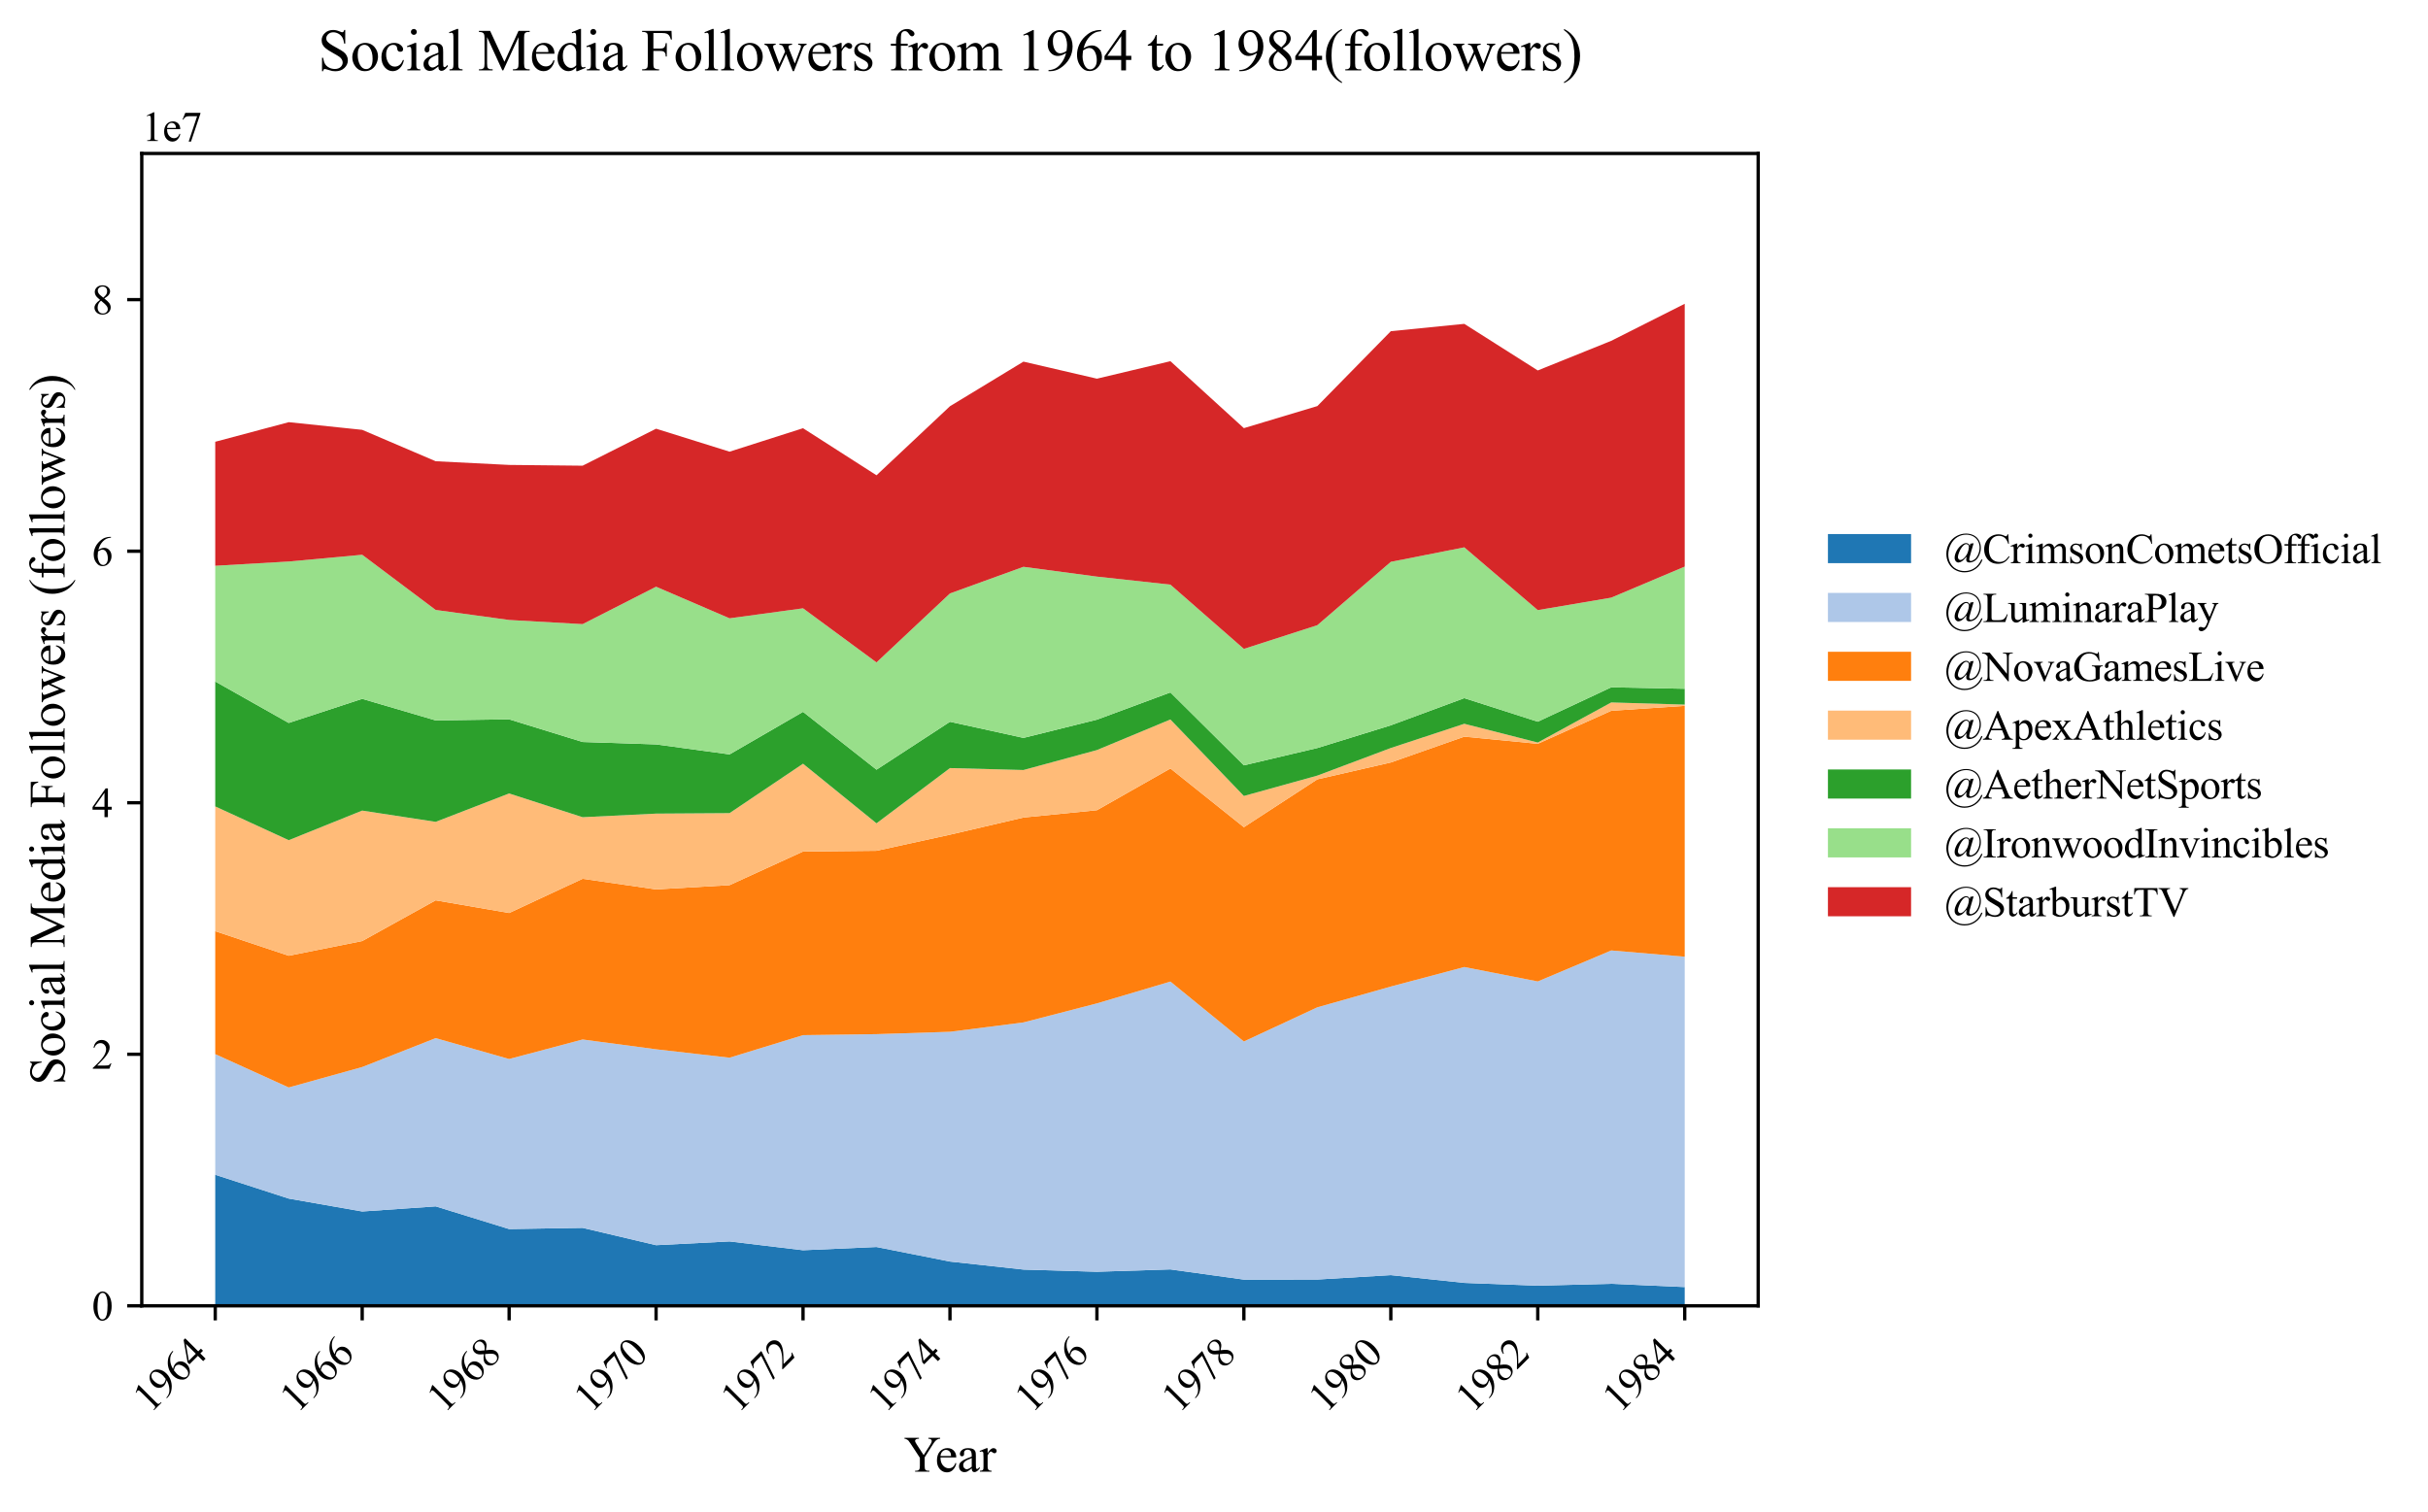 <?xml version="1.0" encoding="utf-8" standalone="no"?>
<!DOCTYPE svg PUBLIC "-//W3C//DTD SVG 1.1//EN"
  "http://www.w3.org/Graphics/SVG/1.1/DTD/svg11.dtd">
<svg xmlns:xlink="http://www.w3.org/1999/xlink" width="584.01pt" height="363.785pt" viewBox="0 0 584.01 363.785" xmlns="http://www.w3.org/2000/svg" version="1.1">
 <defs>
  <style type="text/css">*{stroke-linejoin: round; stroke-linecap: butt}</style>
 </defs>
 <g id="figure_1">
  <g id="patch_1">
   <path d="M 0 363.785 
L 584.01 363.785 
L 584.01 0 
L 0 0 
z
" style="fill: #ffffff"/>
  </g>
  <g id="axes_1">
   <g id="patch_2">
    <path d="M 34.099 314.121 
L 422.899 314.121 
L 422.899 36.921 
L 34.099 36.921 
z
" style="fill: #ffffff"/>
   </g>
   <g id="FillBetweenPolyCollection_1">
    <path d="M 51.772 282.599 
L 51.772 314.121 
L 69.445 314.121 
L 87.118 314.121 
L 104.79 314.121 
L 122.463 314.121 
L 140.136 314.121 
L 157.808 314.121 
L 175.481 314.121 
L 193.154 314.121 
L 210.827 314.121 
L 228.499 314.121 
L 246.172 314.121 
L 263.845 314.121 
L 281.518 314.121 
L 299.19 314.121 
L 316.863 314.121 
L 334.536 314.121 
L 352.208 314.121 
L 369.881 314.121 
L 387.554 314.121 
L 405.227 314.121 
L 405.227 309.611 
L 405.227 309.611 
L 387.554 308.824 
L 369.881 309.278 
L 352.208 308.607 
L 334.536 306.736 
L 316.863 307.799 
L 299.19 307.816 
L 281.518 305.362 
L 263.845 305.928 
L 246.172 305.404 
L 228.499 303.474 
L 210.827 299.974 
L 193.154 300.753 
L 175.481 298.633 
L 157.808 299.538 
L 140.136 295.368 
L 122.463 295.657 
L 104.79 290.198 
L 87.118 291.428 
L 69.445 288.326 
L 51.772 282.599 
z
" clip-path="url(#pec0a82603f)" style="fill: #1f77b4"/>
   </g>
   <g id="FillBetweenPolyCollection_2">
    <path d="M 51.772 253.575 
L 51.772 282.599 
L 69.445 288.326 
L 87.118 291.428 
L 104.79 290.198 
L 122.463 295.657 
L 140.136 295.368 
L 157.808 299.538 
L 175.481 298.633 
L 193.154 300.753 
L 210.827 299.974 
L 228.499 303.474 
L 246.172 305.404 
L 263.845 305.928 
L 281.518 305.362 
L 299.19 307.816 
L 316.863 307.799 
L 334.536 306.736 
L 352.208 308.607 
L 369.881 309.278 
L 387.554 308.824 
L 405.227 309.611 
L 405.227 230.134 
L 405.227 230.134 
L 387.554 228.637 
L 369.881 236.092 
L 352.208 232.619 
L 334.536 237.317 
L 316.863 242.31 
L 299.19 250.532 
L 281.518 236.121 
L 263.845 241.368 
L 246.172 245.947 
L 228.499 248.201 
L 210.827 248.768 
L 193.154 249.01 
L 175.481 254.434 
L 157.808 252.415 
L 140.136 250.055 
L 122.463 254.749 
L 104.79 249.727 
L 87.118 256.679 
L 69.445 261.597 
L 51.772 253.575 
z
" clip-path="url(#pec0a82603f)" style="fill: #aec7e8"/>
   </g>
   <g id="FillBetweenPolyCollection_3">
    <path d="M 51.772 224.009 
L 51.772 253.575 
L 69.445 261.597 
L 87.118 256.679 
L 104.79 249.727 
L 122.463 254.749 
L 140.136 250.055 
L 157.808 252.415 
L 175.481 254.434 
L 193.154 249.01 
L 210.827 248.768 
L 228.499 248.201 
L 246.172 245.947 
L 263.845 241.368 
L 281.518 236.121 
L 299.19 250.532 
L 316.863 242.31 
L 334.536 237.317 
L 352.208 232.619 
L 369.881 236.092 
L 387.554 228.637 
L 405.227 230.134 
L 405.227 169.799 
L 405.227 169.799 
L 387.554 170.984 
L 369.881 178.922 
L 352.208 177.201 
L 334.536 183.418 
L 316.863 187.471 
L 299.19 198.985 
L 281.518 184.864 
L 263.845 194.895 
L 246.172 196.661 
L 228.499 200.785 
L 210.827 204.659 
L 193.154 204.841 
L 175.481 212.927 
L 157.808 213.952 
L 140.136 211.396 
L 122.463 219.627 
L 104.79 216.581 
L 87.118 226.372 
L 69.445 229.911 
L 51.772 224.009 
z
" clip-path="url(#pec0a82603f)" style="fill: #ff7f0e"/>
   </g>
   <g id="FillBetweenPolyCollection_4">
    <path d="M 51.772 193.989 
L 51.772 224.009 
L 69.445 229.911 
L 87.118 226.372 
L 104.79 216.581 
L 122.463 219.627 
L 140.136 211.396 
L 157.808 213.952 
L 175.481 212.927 
L 193.154 204.841 
L 210.827 204.659 
L 228.499 200.785 
L 246.172 196.661 
L 263.845 194.895 
L 281.518 184.864 
L 299.19 198.985 
L 316.863 187.471 
L 334.536 183.418 
L 352.208 177.201 
L 369.881 178.922 
L 387.554 170.984 
L 405.227 169.799 
L 405.227 169.497 
L 405.227 169.497 
L 387.554 168.979 
L 369.881 178.62 
L 352.208 174.111 
L 334.536 179.934 
L 316.863 186.572 
L 299.19 191.478 
L 281.518 173.079 
L 263.845 180.431 
L 246.172 185.233 
L 228.499 184.765 
L 210.827 198.054 
L 193.154 183.716 
L 175.481 195.604 
L 157.808 195.719 
L 140.136 196.586 
L 122.463 190.87 
L 104.79 197.701 
L 87.118 194.992 
L 69.445 202.111 
L 51.772 193.989 
z
" clip-path="url(#pec0a82603f)" style="fill: #ffbb78"/>
   </g>
   <g id="FillBetweenPolyCollection_5">
    <path d="M 51.772 163.938 
L 51.772 193.989 
L 69.445 202.111 
L 87.118 194.992 
L 104.79 197.701 
L 122.463 190.87 
L 140.136 196.586 
L 157.808 195.719 
L 175.481 195.604 
L 193.154 183.716 
L 210.827 198.054 
L 228.499 184.765 
L 246.172 185.233 
L 263.845 180.431 
L 281.518 173.079 
L 299.19 191.478 
L 316.863 186.572 
L 334.536 179.934 
L 352.208 174.111 
L 369.881 178.62 
L 387.554 168.979 
L 405.227 169.497 
L 405.227 165.686 
L 405.227 165.686 
L 387.554 165.339 
L 369.881 173.608 
L 352.208 167.94 
L 334.536 174.479 
L 316.863 179.94 
L 299.19 184.105 
L 281.518 166.567 
L 263.845 173.118 
L 246.172 177.504 
L 228.499 173.624 
L 210.827 185.149 
L 193.154 171.239 
L 175.481 181.474 
L 157.808 179.066 
L 140.136 178.49 
L 122.463 173.037 
L 104.79 173.297 
L 87.118 168.111 
L 69.445 173.91 
L 51.772 163.938 
z
" clip-path="url(#pec0a82603f)" style="fill: #2ca02c"/>
   </g>
   <g id="FillBetweenPolyCollection_6">
    <path d="M 51.772 136.099 
L 51.772 163.938 
L 69.445 173.91 
L 87.118 168.111 
L 104.79 173.297 
L 122.463 173.037 
L 140.136 178.49 
L 157.808 179.066 
L 175.481 181.474 
L 193.154 171.239 
L 210.827 185.149 
L 228.499 173.624 
L 246.172 177.504 
L 263.845 173.118 
L 281.518 166.567 
L 299.19 184.105 
L 316.863 179.94 
L 334.536 174.479 
L 352.208 167.94 
L 369.881 173.608 
L 387.554 165.339 
L 405.227 165.686 
L 405.227 136.299 
L 405.227 136.299 
L 387.554 143.766 
L 369.881 146.765 
L 352.208 131.666 
L 334.536 135.154 
L 316.863 150.392 
L 299.19 156.092 
L 281.518 140.636 
L 263.845 138.706 
L 246.172 136.349 
L 228.499 142.756 
L 210.827 159.344 
L 193.154 146.331 
L 175.481 148.74 
L 157.808 141.136 
L 140.136 150.139 
L 122.463 149.138 
L 104.79 146.723 
L 87.118 133.451 
L 69.445 135.077 
L 51.772 136.099 
z
" clip-path="url(#pec0a82603f)" style="fill: #98df8a"/>
   </g>
   <g id="FillBetweenPolyCollection_7">
    <path d="M 51.772 106.27 
L 51.772 136.099 
L 69.445 135.077 
L 87.118 133.451 
L 104.79 146.723 
L 122.463 149.138 
L 140.136 150.139 
L 157.808 141.136 
L 175.481 148.74 
L 193.154 146.331 
L 210.827 159.344 
L 228.499 142.756 
L 246.172 136.349 
L 263.845 138.706 
L 281.518 140.636 
L 299.19 156.092 
L 316.863 150.392 
L 334.536 135.154 
L 352.208 131.666 
L 369.881 146.765 
L 387.554 143.766 
L 405.227 136.299 
L 405.227 73.078 
L 405.227 73.078 
L 387.554 81.988 
L 369.881 89.113 
L 352.208 77.906 
L 334.536 79.671 
L 316.863 97.686 
L 299.19 102.991 
L 281.518 86.886 
L 263.845 91.095 
L 246.172 86.991 
L 228.499 97.719 
L 210.827 114.331 
L 193.154 103.008 
L 175.481 108.653 
L 157.808 103.126 
L 140.136 112.024 
L 122.463 111.841 
L 104.79 110.953 
L 87.118 103.398 
L 69.445 101.555 
L 51.772 106.27 
z
" clip-path="url(#pec0a82603f)" style="fill: #d62728"/>
   </g>
   <g id="matplotlib.axis_1">
    <g id="xtick_1">
     <g id="line2d_1">
      <defs>
       <path id="m5543a5158e" d="M 0 0 
L 0 3.5 
" style="stroke: #000000; stroke-width: 0.8"/>
      </defs>
      <g>
       <use xlink:href="#m5543a5158e" x="51.772" y="314.121" style="stroke: #000000; stroke-width: 0.8"/>
      </g>
     </g>
     <g id="text_1">
      <!-- 1964 -->
      <g transform="translate(36.117 340.173) rotate(-45) scale(0.1 -0.1)">
       <defs>
        <path id="TimesNewRomanPSMT-31" d="M 750 3822 
L 1781 4325 
L 1884 4325 
L 1884 747 
Q 1884 391 1914 303 
Q 1944 216 2037 169 
Q 2131 122 2419 116 
L 2419 0 
L 825 0 
L 825 116 
Q 1125 122 1212 167 
Q 1300 213 1334 289 
Q 1369 366 1369 747 
L 1369 3034 
Q 1369 3497 1338 3628 
Q 1316 3728 1258 3775 
Q 1200 3822 1119 3822 
Q 1003 3822 797 3725 
L 750 3822 
z
" transform="scale(0.016)"/>
        <path id="TimesNewRomanPSMT-39" d="M 338 -88 
L 338 28 
Q 744 34 1094 217 
Q 1444 400 1770 856 
Q 2097 1313 2225 1859 
Q 1734 1544 1338 1544 
Q 891 1544 572 1889 
Q 253 2234 253 2806 
Q 253 3363 572 3797 
Q 956 4325 1575 4325 
Q 2097 4325 2469 3894 
Q 2925 3359 2925 2575 
Q 2925 1869 2578 1258 
Q 2231 647 1613 244 
Q 1109 -88 516 -88 
L 338 -88 
z
M 2275 2091 
Q 2331 2497 2331 2741 
Q 2331 3044 2228 3395 
Q 2125 3747 1936 3934 
Q 1747 4122 1506 4122 
Q 1228 4122 1018 3872 
Q 809 3622 809 3128 
Q 809 2469 1088 2097 
Q 1291 1828 1588 1828 
Q 1731 1828 1928 1897 
Q 2125 1966 2275 2091 
z
" transform="scale(0.016)"/>
        <path id="TimesNewRomanPSMT-36" d="M 2869 4325 
L 2869 4209 
Q 2456 4169 2195 4045 
Q 1934 3922 1679 3669 
Q 1425 3416 1258 3105 
Q 1091 2794 978 2366 
Q 1428 2675 1881 2675 
Q 2316 2675 2634 2325 
Q 2953 1975 2953 1425 
Q 2953 894 2631 456 
Q 2244 -75 1606 -75 
Q 1172 -75 869 213 
Q 275 772 275 1663 
Q 275 2231 503 2743 
Q 731 3256 1154 3653 
Q 1578 4050 1965 4187 
Q 2353 4325 2688 4325 
L 2869 4325 
z
M 925 2138 
Q 869 1716 869 1456 
Q 869 1156 980 804 
Q 1091 453 1309 247 
Q 1469 100 1697 100 
Q 1969 100 2183 356 
Q 2397 613 2397 1088 
Q 2397 1622 2184 2012 
Q 1972 2403 1581 2403 
Q 1463 2403 1327 2353 
Q 1191 2303 925 2138 
z
" transform="scale(0.016)"/>
        <path id="TimesNewRomanPSMT-34" d="M 2978 1563 
L 2978 1119 
L 2409 1119 
L 2409 0 
L 1894 0 
L 1894 1119 
L 100 1119 
L 100 1519 
L 2066 4325 
L 2409 4325 
L 2409 1563 
L 2978 1563 
z
M 1894 1563 
L 1894 3666 
L 406 1563 
L 1894 1563 
z
" transform="scale(0.016)"/>
       </defs>
       <use xlink:href="#TimesNewRomanPSMT-31"/>
       <use xlink:href="#TimesNewRomanPSMT-39" transform="translate(50 0)"/>
       <use xlink:href="#TimesNewRomanPSMT-36" transform="translate(100 0)"/>
       <use xlink:href="#TimesNewRomanPSMT-34" transform="translate(150 0)"/>
      </g>
     </g>
    </g>
    <g id="xtick_2">
     <g id="line2d_2">
      <g>
       <use xlink:href="#m5543a5158e" x="87.118" y="314.121" style="stroke: #000000; stroke-width: 0.8"/>
      </g>
     </g>
     <g id="text_2">
      <!-- 1966 -->
      <g transform="translate(71.463 340.173) rotate(-45) scale(0.1 -0.1)">
       <use xlink:href="#TimesNewRomanPSMT-31"/>
       <use xlink:href="#TimesNewRomanPSMT-39" transform="translate(50 0)"/>
       <use xlink:href="#TimesNewRomanPSMT-36" transform="translate(100 0)"/>
       <use xlink:href="#TimesNewRomanPSMT-36" transform="translate(150 0)"/>
      </g>
     </g>
    </g>
    <g id="xtick_3">
     <g id="line2d_3">
      <g>
       <use xlink:href="#m5543a5158e" x="122.463" y="314.121" style="stroke: #000000; stroke-width: 0.8"/>
      </g>
     </g>
     <g id="text_3">
      <!-- 1968 -->
      <g transform="translate(106.808 340.173) rotate(-45) scale(0.1 -0.1)">
       <defs>
        <path id="TimesNewRomanPSMT-38" d="M 1228 2134 
Q 725 2547 579 2797 
Q 434 3047 434 3316 
Q 434 3728 753 4026 
Q 1072 4325 1600 4325 
Q 2113 4325 2425 4047 
Q 2738 3769 2738 3413 
Q 2738 3175 2569 2928 
Q 2400 2681 1866 2347 
Q 2416 1922 2594 1678 
Q 2831 1359 2831 1006 
Q 2831 559 2490 242 
Q 2150 -75 1597 -75 
Q 994 -75 656 303 
Q 388 606 388 966 
Q 388 1247 577 1523 
Q 766 1800 1228 2134 
z
M 1719 2469 
Q 2094 2806 2194 3001 
Q 2294 3197 2294 3444 
Q 2294 3772 2109 3958 
Q 1925 4144 1606 4144 
Q 1288 4144 1088 3959 
Q 888 3775 888 3528 
Q 888 3366 970 3203 
Q 1053 3041 1206 2894 
L 1719 2469 
z
M 1375 2016 
Q 1116 1797 991 1539 
Q 866 1281 866 981 
Q 866 578 1086 336 
Q 1306 94 1647 94 
Q 1984 94 2187 284 
Q 2391 475 2391 747 
Q 2391 972 2272 1150 
Q 2050 1481 1375 2016 
z
" transform="scale(0.016)"/>
       </defs>
       <use xlink:href="#TimesNewRomanPSMT-31"/>
       <use xlink:href="#TimesNewRomanPSMT-39" transform="translate(50 0)"/>
       <use xlink:href="#TimesNewRomanPSMT-36" transform="translate(100 0)"/>
       <use xlink:href="#TimesNewRomanPSMT-38" transform="translate(150 0)"/>
      </g>
     </g>
    </g>
    <g id="xtick_4">
     <g id="line2d_4">
      <g>
       <use xlink:href="#m5543a5158e" x="157.808" y="314.121" style="stroke: #000000; stroke-width: 0.8"/>
      </g>
     </g>
     <g id="text_4">
      <!-- 1970 -->
      <g transform="translate(142.154 340.173) rotate(-45) scale(0.1 -0.1)">
       <defs>
        <path id="TimesNewRomanPSMT-37" d="M 644 4238 
L 2916 4238 
L 2916 4119 
L 1503 -88 
L 1153 -88 
L 2419 3728 
L 1253 3728 
Q 900 3728 750 3644 
Q 488 3500 328 3200 
L 238 3234 
L 644 4238 
z
" transform="scale(0.016)"/>
        <path id="TimesNewRomanPSMT-30" d="M 231 2094 
Q 231 2819 450 3342 
Q 669 3866 1031 4122 
Q 1313 4325 1613 4325 
Q 2100 4325 2488 3828 
Q 2972 3213 2972 2159 
Q 2972 1422 2759 906 
Q 2547 391 2217 158 
Q 1888 -75 1581 -75 
Q 975 -75 572 641 
Q 231 1244 231 2094 
z
M 844 2016 
Q 844 1141 1059 588 
Q 1238 122 1591 122 
Q 1759 122 1940 273 
Q 2122 425 2216 781 
Q 2359 1319 2359 2297 
Q 2359 3022 2209 3506 
Q 2097 3866 1919 4016 
Q 1791 4119 1609 4119 
Q 1397 4119 1231 3928 
Q 1006 3669 925 3112 
Q 844 2556 844 2016 
z
" transform="scale(0.016)"/>
       </defs>
       <use xlink:href="#TimesNewRomanPSMT-31"/>
       <use xlink:href="#TimesNewRomanPSMT-39" transform="translate(50 0)"/>
       <use xlink:href="#TimesNewRomanPSMT-37" transform="translate(100 0)"/>
       <use xlink:href="#TimesNewRomanPSMT-30" transform="translate(150 0)"/>
      </g>
     </g>
    </g>
    <g id="xtick_5">
     <g id="line2d_5">
      <g>
       <use xlink:href="#m5543a5158e" x="193.154" y="314.121" style="stroke: #000000; stroke-width: 0.8"/>
      </g>
     </g>
     <g id="text_5">
      <!-- 1972 -->
      <g transform="translate(177.499 340.173) rotate(-45) scale(0.1 -0.1)">
       <defs>
        <path id="TimesNewRomanPSMT-32" d="M 2934 816 
L 2638 0 
L 138 0 
L 138 116 
Q 1241 1122 1691 1759 
Q 2141 2397 2141 2925 
Q 2141 3328 1894 3587 
Q 1647 3847 1303 3847 
Q 991 3847 742 3664 
Q 494 3481 375 3128 
L 259 3128 
Q 338 3706 661 4015 
Q 984 4325 1469 4325 
Q 1984 4325 2329 3994 
Q 2675 3663 2675 3213 
Q 2675 2891 2525 2569 
Q 2294 2063 1775 1497 
Q 997 647 803 472 
L 1909 472 
Q 2247 472 2383 497 
Q 2519 522 2628 598 
Q 2738 675 2819 816 
L 2934 816 
z
" transform="scale(0.016)"/>
       </defs>
       <use xlink:href="#TimesNewRomanPSMT-31"/>
       <use xlink:href="#TimesNewRomanPSMT-39" transform="translate(50 0)"/>
       <use xlink:href="#TimesNewRomanPSMT-37" transform="translate(100 0)"/>
       <use xlink:href="#TimesNewRomanPSMT-32" transform="translate(150 0)"/>
      </g>
     </g>
    </g>
    <g id="xtick_6">
     <g id="line2d_6">
      <g>
       <use xlink:href="#m5543a5158e" x="228.499" y="314.121" style="stroke: #000000; stroke-width: 0.8"/>
      </g>
     </g>
     <g id="text_6">
      <!-- 1974 -->
      <g transform="translate(212.845 340.173) rotate(-45) scale(0.1 -0.1)">
       <use xlink:href="#TimesNewRomanPSMT-31"/>
       <use xlink:href="#TimesNewRomanPSMT-39" transform="translate(50 0)"/>
       <use xlink:href="#TimesNewRomanPSMT-37" transform="translate(100 0)"/>
       <use xlink:href="#TimesNewRomanPSMT-34" transform="translate(150 0)"/>
      </g>
     </g>
    </g>
    <g id="xtick_7">
     <g id="line2d_7">
      <g>
       <use xlink:href="#m5543a5158e" x="263.845" y="314.121" style="stroke: #000000; stroke-width: 0.8"/>
      </g>
     </g>
     <g id="text_7">
      <!-- 1976 -->
      <g transform="translate(248.19 340.173) rotate(-45) scale(0.1 -0.1)">
       <use xlink:href="#TimesNewRomanPSMT-31"/>
       <use xlink:href="#TimesNewRomanPSMT-39" transform="translate(50 0)"/>
       <use xlink:href="#TimesNewRomanPSMT-37" transform="translate(100 0)"/>
       <use xlink:href="#TimesNewRomanPSMT-36" transform="translate(150 0)"/>
      </g>
     </g>
    </g>
    <g id="xtick_8">
     <g id="line2d_8">
      <g>
       <use xlink:href="#m5543a5158e" x="299.19" y="314.121" style="stroke: #000000; stroke-width: 0.8"/>
      </g>
     </g>
     <g id="text_8">
      <!-- 1978 -->
      <g transform="translate(283.536 340.173) rotate(-45) scale(0.1 -0.1)">
       <use xlink:href="#TimesNewRomanPSMT-31"/>
       <use xlink:href="#TimesNewRomanPSMT-39" transform="translate(50 0)"/>
       <use xlink:href="#TimesNewRomanPSMT-37" transform="translate(100 0)"/>
       <use xlink:href="#TimesNewRomanPSMT-38" transform="translate(150 0)"/>
      </g>
     </g>
    </g>
    <g id="xtick_9">
     <g id="line2d_9">
      <g>
       <use xlink:href="#m5543a5158e" x="334.536" y="314.121" style="stroke: #000000; stroke-width: 0.8"/>
      </g>
     </g>
     <g id="text_9">
      <!-- 1980 -->
      <g transform="translate(318.881 340.173) rotate(-45) scale(0.1 -0.1)">
       <use xlink:href="#TimesNewRomanPSMT-31"/>
       <use xlink:href="#TimesNewRomanPSMT-39" transform="translate(50 0)"/>
       <use xlink:href="#TimesNewRomanPSMT-38" transform="translate(100 0)"/>
       <use xlink:href="#TimesNewRomanPSMT-30" transform="translate(150 0)"/>
      </g>
     </g>
    </g>
    <g id="xtick_10">
     <g id="line2d_10">
      <g>
       <use xlink:href="#m5543a5158e" x="369.881" y="314.121" style="stroke: #000000; stroke-width: 0.8"/>
      </g>
     </g>
     <g id="text_10">
      <!-- 1982 -->
      <g transform="translate(354.227 340.173) rotate(-45) scale(0.1 -0.1)">
       <use xlink:href="#TimesNewRomanPSMT-31"/>
       <use xlink:href="#TimesNewRomanPSMT-39" transform="translate(50 0)"/>
       <use xlink:href="#TimesNewRomanPSMT-38" transform="translate(100 0)"/>
       <use xlink:href="#TimesNewRomanPSMT-32" transform="translate(150 0)"/>
      </g>
     </g>
    </g>
    <g id="xtick_11">
     <g id="line2d_11">
      <g>
       <use xlink:href="#m5543a5158e" x="405.227" y="314.121" style="stroke: #000000; stroke-width: 0.8"/>
      </g>
     </g>
     <g id="text_11">
      <!-- 1984 -->
      <g transform="translate(389.572 340.173) rotate(-45) scale(0.1 -0.1)">
       <use xlink:href="#TimesNewRomanPSMT-31"/>
       <use xlink:href="#TimesNewRomanPSMT-39" transform="translate(50 0)"/>
       <use xlink:href="#TimesNewRomanPSMT-38" transform="translate(100 0)"/>
       <use xlink:href="#TimesNewRomanPSMT-34" transform="translate(150 0)"/>
      </g>
     </g>
    </g>
    <g id="text_12">
     <!-- Year -->
     <g transform="translate(217.442 354.018) scale(0.12 -0.12)">
      <defs>
       <path id="TimesNewRomanPSMT-59" d="M 3050 4238 
L 4528 4238 
L 4528 4122 
L 4447 4122 
Q 4366 4122 4209 4050 
Q 4053 3978 3925 3843 
Q 3797 3709 3609 3406 
L 2588 1797 
L 2588 734 
Q 2588 344 2675 247 
Q 2794 116 3050 116 
L 3188 116 
L 3188 0 
L 1388 0 
L 1388 116 
L 1538 116 
Q 1806 116 1919 278 
Q 1988 378 1988 734 
L 1988 1738 
L 825 3513 
Q 619 3825 545 3903 
Q 472 3981 241 4091 
Q 178 4122 59 4122 
L 59 4238 
L 1872 4238 
L 1872 4122 
L 1778 4122 
Q 1631 4122 1507 4053 
Q 1384 3984 1384 3847 
Q 1384 3734 1575 3441 
L 2459 2075 
L 3291 3381 
Q 3478 3675 3478 3819 
Q 3478 3906 3433 3975 
Q 3388 4044 3303 4083 
Q 3219 4122 3050 4122 
L 3050 4238 
z
" transform="scale(0.016)"/>
       <path id="TimesNewRomanPSMT-65" d="M 681 1784 
Q 678 1147 991 784 
Q 1303 422 1725 422 
Q 2006 422 2214 576 
Q 2422 731 2563 1106 
L 2659 1044 
Q 2594 616 2278 264 
Q 1963 -88 1488 -88 
Q 972 -88 605 314 
Q 238 716 238 1394 
Q 238 2128 614 2539 
Q 991 2950 1559 2950 
Q 2041 2950 2350 2633 
Q 2659 2316 2659 1784 
L 681 1784 
z
M 681 1966 
L 2006 1966 
Q 1991 2241 1941 2353 
Q 1863 2528 1708 2628 
Q 1553 2728 1384 2728 
Q 1125 2728 920 2526 
Q 716 2325 681 1966 
z
" transform="scale(0.016)"/>
       <path id="TimesNewRomanPSMT-61" d="M 1822 413 
Q 1381 72 1269 19 
Q 1100 -59 909 -59 
Q 613 -59 420 144 
Q 228 347 228 678 
Q 228 888 322 1041 
Q 450 1253 767 1440 
Q 1084 1628 1822 1897 
L 1822 2009 
Q 1822 2438 1686 2597 
Q 1550 2756 1291 2756 
Q 1094 2756 978 2650 
Q 859 2544 859 2406 
L 866 2225 
Q 866 2081 792 2003 
Q 719 1925 600 1925 
Q 484 1925 411 2006 
Q 338 2088 338 2228 
Q 338 2497 613 2722 
Q 888 2947 1384 2947 
Q 1766 2947 2009 2819 
Q 2194 2722 2281 2516 
Q 2338 2381 2338 1966 
L 2338 994 
Q 2338 584 2353 492 
Q 2369 400 2405 369 
Q 2441 338 2488 338 
Q 2538 338 2575 359 
Q 2641 400 2828 588 
L 2828 413 
Q 2478 -56 2159 -56 
Q 2006 -56 1915 50 
Q 1825 156 1822 413 
z
M 1822 616 
L 1822 1706 
Q 1350 1519 1213 1441 
Q 966 1303 859 1153 
Q 753 1003 753 825 
Q 753 600 887 451 
Q 1022 303 1197 303 
Q 1434 303 1822 616 
z
" transform="scale(0.016)"/>
       <path id="TimesNewRomanPSMT-72" d="M 1038 2947 
L 1038 2303 
Q 1397 2947 1775 2947 
Q 1947 2947 2059 2842 
Q 2172 2738 2172 2600 
Q 2172 2478 2090 2393 
Q 2009 2309 1897 2309 
Q 1788 2309 1652 2417 
Q 1516 2525 1450 2525 
Q 1394 2525 1328 2463 
Q 1188 2334 1038 2041 
L 1038 669 
Q 1038 431 1097 309 
Q 1138 225 1241 169 
Q 1344 113 1538 113 
L 1538 0 
L 72 0 
L 72 113 
Q 291 113 397 181 
Q 475 231 506 341 
Q 522 394 522 644 
L 522 1753 
Q 522 2253 501 2348 
Q 481 2444 426 2487 
Q 372 2531 291 2531 
Q 194 2531 72 2484 
L 41 2597 
L 906 2947 
L 1038 2947 
z
" transform="scale(0.016)"/>
      </defs>
      <use xlink:href="#TimesNewRomanPSMT-59"/>
      <use xlink:href="#TimesNewRomanPSMT-65" transform="translate(62.217 0)"/>
      <use xlink:href="#TimesNewRomanPSMT-61" transform="translate(106.602 0)"/>
      <use xlink:href="#TimesNewRomanPSMT-72" transform="translate(150.986 0)"/>
     </g>
    </g>
   </g>
   <g id="matplotlib.axis_2">
    <g id="ytick_1">
     <g id="line2d_12">
      <defs>
       <path id="m066e1873af" d="M 0 0 
L -3.5 0 
" style="stroke: #000000; stroke-width: 0.8"/>
      </defs>
      <g>
       <use xlink:href="#m066e1873af" x="34.099" y="314.121" style="stroke: #000000; stroke-width: 0.8"/>
      </g>
     </g>
     <g id="text_13">
      <!-- 0 -->
      <g transform="translate(22.099 317.593) scale(0.1 -0.1)">
       <use xlink:href="#TimesNewRomanPSMT-30"/>
      </g>
     </g>
    </g>
    <g id="ytick_2">
     <g id="line2d_13">
      <g>
       <use xlink:href="#m066e1873af" x="34.099" y="253.613" style="stroke: #000000; stroke-width: 0.8"/>
      </g>
     </g>
     <g id="text_14">
      <!-- 2 -->
      <g transform="translate(22.099 257.084) scale(0.1 -0.1)">
       <use xlink:href="#TimesNewRomanPSMT-32"/>
      </g>
     </g>
    </g>
    <g id="ytick_3">
     <g id="line2d_14">
      <g>
       <use xlink:href="#m066e1873af" x="34.099" y="193.104" style="stroke: #000000; stroke-width: 0.8"/>
      </g>
     </g>
     <g id="text_15">
      <!-- 4 -->
      <g transform="translate(22.099 196.576) scale(0.1 -0.1)">
       <use xlink:href="#TimesNewRomanPSMT-34"/>
      </g>
     </g>
    </g>
    <g id="ytick_4">
     <g id="line2d_15">
      <g>
       <use xlink:href="#m066e1873af" x="34.099" y="132.595" style="stroke: #000000; stroke-width: 0.8"/>
      </g>
     </g>
     <g id="text_16">
      <!-- 6 -->
      <g transform="translate(22.099 136.067) scale(0.1 -0.1)">
       <use xlink:href="#TimesNewRomanPSMT-36"/>
      </g>
     </g>
    </g>
    <g id="ytick_5">
     <g id="line2d_16">
      <g>
       <use xlink:href="#m066e1873af" x="34.099" y="72.087" style="stroke: #000000; stroke-width: 0.8"/>
      </g>
     </g>
     <g id="text_17">
      <!-- 8 -->
      <g transform="translate(22.099 75.558) scale(0.1 -0.1)">
       <use xlink:href="#TimesNewRomanPSMT-38"/>
      </g>
     </g>
    </g>
    <g id="text_18">
     <!-- Social Media Followers (followers) -->
     <g transform="translate(15.533 261.004) rotate(-90) scale(0.12 -0.12)">
      <defs>
       <path id="TimesNewRomanPSMT-53" d="M 2934 4334 
L 2934 2869 
L 2819 2869 
Q 2763 3291 2617 3541 
Q 2472 3791 2203 3937 
Q 1934 4084 1647 4084 
Q 1322 4084 1109 3886 
Q 897 3688 897 3434 
Q 897 3241 1031 3081 
Q 1225 2847 1953 2456 
Q 2547 2138 2764 1967 
Q 2981 1797 3098 1565 
Q 3216 1334 3216 1081 
Q 3216 600 2842 251 
Q 2469 -97 1881 -97 
Q 1697 -97 1534 -69 
Q 1438 -53 1133 45 
Q 828 144 747 144 
Q 669 144 623 97 
Q 578 50 556 -97 
L 441 -97 
L 441 1356 
L 556 1356 
Q 638 900 775 673 
Q 913 447 1195 297 
Q 1478 147 1816 147 
Q 2206 147 2432 353 
Q 2659 559 2659 841 
Q 2659 997 2573 1156 
Q 2488 1316 2306 1453 
Q 2184 1547 1640 1851 
Q 1097 2156 867 2337 
Q 638 2519 519 2737 
Q 400 2956 400 3219 
Q 400 3675 750 4004 
Q 1100 4334 1641 4334 
Q 1978 4334 2356 4169 
Q 2531 4091 2603 4091 
Q 2684 4091 2736 4139 
Q 2788 4188 2819 4334 
L 2934 4334 
z
" transform="scale(0.016)"/>
       <path id="TimesNewRomanPSMT-6f" d="M 1600 2947 
Q 2250 2947 2644 2453 
Q 2978 2031 2978 1484 
Q 2978 1100 2793 706 
Q 2609 313 2286 112 
Q 1963 -88 1566 -88 
Q 919 -88 538 428 
Q 216 863 216 1403 
Q 216 1797 411 2186 
Q 606 2575 925 2761 
Q 1244 2947 1600 2947 
z
M 1503 2744 
Q 1338 2744 1170 2645 
Q 1003 2547 900 2300 
Q 797 2053 797 1666 
Q 797 1041 1045 587 
Q 1294 134 1700 134 
Q 2003 134 2200 384 
Q 2397 634 2397 1244 
Q 2397 2006 2069 2444 
Q 1847 2744 1503 2744 
z
" transform="scale(0.016)"/>
       <path id="TimesNewRomanPSMT-63" d="M 2631 1088 
Q 2516 522 2178 217 
Q 1841 -88 1431 -88 
Q 944 -88 581 321 
Q 219 731 219 1428 
Q 219 2103 620 2525 
Q 1022 2947 1584 2947 
Q 2006 2947 2278 2723 
Q 2550 2500 2550 2259 
Q 2550 2141 2473 2067 
Q 2397 1994 2259 1994 
Q 2075 1994 1981 2113 
Q 1928 2178 1911 2362 
Q 1894 2547 1784 2644 
Q 1675 2738 1481 2738 
Q 1169 2738 978 2506 
Q 725 2200 725 1697 
Q 725 1184 976 792 
Q 1228 400 1656 400 
Q 1963 400 2206 609 
Q 2378 753 2541 1131 
L 2631 1088 
z
" transform="scale(0.016)"/>
       <path id="TimesNewRomanPSMT-69" d="M 928 4444 
Q 1059 4444 1151 4351 
Q 1244 4259 1244 4128 
Q 1244 3997 1151 3903 
Q 1059 3809 928 3809 
Q 797 3809 703 3903 
Q 609 3997 609 4128 
Q 609 4259 701 4351 
Q 794 4444 928 4444 
z
M 1188 2947 
L 1188 647 
Q 1188 378 1227 289 
Q 1266 200 1342 156 
Q 1419 113 1622 113 
L 1622 0 
L 231 0 
L 231 113 
Q 441 113 512 153 
Q 584 194 626 287 
Q 669 381 669 647 
L 669 1750 
Q 669 2216 641 2353 
Q 619 2453 572 2492 
Q 525 2531 444 2531 
Q 356 2531 231 2484 
L 188 2597 
L 1050 2947 
L 1188 2947 
z
" transform="scale(0.016)"/>
       <path id="TimesNewRomanPSMT-6c" d="M 1184 4444 
L 1184 647 
Q 1184 378 1223 290 
Q 1263 203 1344 158 
Q 1425 113 1647 113 
L 1647 0 
L 244 0 
L 244 113 
Q 441 113 512 153 
Q 584 194 625 287 
Q 666 381 666 647 
L 666 3247 
Q 666 3731 644 3842 
Q 622 3953 573 3993 
Q 525 4034 450 4034 
Q 369 4034 244 3984 
L 191 4094 
L 1044 4444 
L 1184 4444 
z
" transform="scale(0.016)"/>
       <path id="TimesNewRomanPSMT-20" transform="scale(0.016)"/>
       <path id="TimesNewRomanPSMT-4d" d="M 2619 0 
L 981 3566 
L 981 734 
Q 981 344 1066 247 
Q 1181 116 1431 116 
L 1581 116 
L 1581 0 
L 106 0 
L 106 116 
L 256 116 
Q 525 116 638 278 
Q 706 378 706 734 
L 706 3503 
Q 706 3784 644 3909 
Q 600 4000 483 4061 
Q 366 4122 106 4122 
L 106 4238 
L 1306 4238 
L 2844 922 
L 4356 4238 
L 5556 4238 
L 5556 4122 
L 5409 4122 
Q 5138 4122 5025 3959 
Q 4956 3859 4956 3503 
L 4956 734 
Q 4956 344 5044 247 
Q 5159 116 5409 116 
L 5556 116 
L 5556 0 
L 3756 0 
L 3756 116 
L 3906 116 
Q 4178 116 4288 278 
Q 4356 378 4356 734 
L 4356 3566 
L 2722 0 
L 2619 0 
z
" transform="scale(0.016)"/>
       <path id="TimesNewRomanPSMT-64" d="M 2222 322 
Q 2013 103 1813 7 
Q 1613 -88 1381 -88 
Q 913 -88 563 304 
Q 213 697 213 1313 
Q 213 1928 600 2439 
Q 988 2950 1597 2950 
Q 1975 2950 2222 2709 
L 2222 3238 
Q 2222 3728 2198 3840 
Q 2175 3953 2125 3993 
Q 2075 4034 2000 4034 
Q 1919 4034 1784 3984 
L 1744 4094 
L 2597 4444 
L 2738 4444 
L 2738 1134 
Q 2738 631 2761 520 
Q 2784 409 2836 365 
Q 2888 322 2956 322 
Q 3041 322 3181 375 
L 3216 266 
L 2366 -88 
L 2222 -88 
L 2222 322 
z
M 2222 541 
L 2222 2016 
Q 2203 2228 2109 2403 
Q 2016 2578 1861 2667 
Q 1706 2756 1559 2756 
Q 1284 2756 1069 2509 
Q 784 2184 784 1559 
Q 784 928 1059 592 
Q 1334 256 1672 256 
Q 1956 256 2222 541 
z
" transform="scale(0.016)"/>
       <path id="TimesNewRomanPSMT-46" d="M 1309 4006 
L 1309 2341 
L 2081 2341 
Q 2347 2341 2470 2458 
Q 2594 2575 2634 2922 
L 2750 2922 
L 2750 1488 
L 2634 1488 
Q 2631 1734 2570 1850 
Q 2509 1966 2401 2023 
Q 2294 2081 2081 2081 
L 1309 2081 
L 1309 750 
Q 1309 428 1350 325 
Q 1381 247 1481 191 
Q 1619 116 1769 116 
L 1922 116 
L 1922 0 
L 103 0 
L 103 116 
L 253 116 
Q 516 116 634 269 
Q 709 369 709 750 
L 709 3488 
Q 709 3809 669 3913 
Q 638 3991 541 4047 
Q 406 4122 253 4122 
L 103 4122 
L 103 4238 
L 3256 4238 
L 3297 3306 
L 3188 3306 
Q 3106 3603 2998 3742 
Q 2891 3881 2733 3943 
Q 2575 4006 2244 4006 
L 1309 4006 
z
" transform="scale(0.016)"/>
       <path id="TimesNewRomanPSMT-77" d="M 41 2863 
L 1241 2863 
L 1241 2747 
Q 1075 2734 1023 2687 
Q 972 2641 972 2553 
Q 972 2456 1025 2319 
L 1638 672 
L 2253 2013 
L 2091 2434 
Q 2016 2622 1894 2694 
Q 1825 2738 1638 2747 
L 1638 2863 
L 3000 2863 
L 3000 2747 
Q 2775 2738 2681 2666 
Q 2619 2616 2619 2506 
Q 2619 2444 2644 2378 
L 3294 734 
L 3897 2319 
Q 3959 2488 3959 2588 
Q 3959 2647 3898 2694 
Q 3838 2741 3659 2747 
L 3659 2863 
L 4563 2863 
L 4563 2747 
Q 4291 2706 4163 2378 
L 3206 -88 
L 3078 -88 
L 2363 1741 
L 1528 -88 
L 1413 -88 
L 494 2319 
Q 403 2547 315 2626 
Q 228 2706 41 2747 
L 41 2863 
z
" transform="scale(0.016)"/>
       <path id="TimesNewRomanPSMT-73" d="M 2050 2947 
L 2050 1972 
L 1947 1972 
Q 1828 2431 1642 2597 
Q 1456 2763 1169 2763 
Q 950 2763 815 2647 
Q 681 2531 681 2391 
Q 681 2216 781 2091 
Q 878 1963 1175 1819 
L 1631 1597 
Q 2266 1288 2266 781 
Q 2266 391 1970 151 
Q 1675 -88 1309 -88 
Q 1047 -88 709 6 
Q 606 38 541 38 
Q 469 38 428 -44 
L 325 -44 
L 325 978 
L 428 978 
Q 516 541 762 319 
Q 1009 97 1316 97 
Q 1531 97 1667 223 
Q 1803 350 1803 528 
Q 1803 744 1651 891 
Q 1500 1038 1047 1263 
Q 594 1488 453 1669 
Q 313 1847 313 2119 
Q 313 2472 555 2709 
Q 797 2947 1181 2947 
Q 1350 2947 1591 2875 
Q 1750 2828 1803 2828 
Q 1853 2828 1881 2850 
Q 1909 2872 1947 2947 
L 2050 2947 
z
" transform="scale(0.016)"/>
       <path id="TimesNewRomanPSMT-28" d="M 1988 -1253 
L 1988 -1369 
Q 1516 -1131 1200 -813 
Q 750 -359 506 256 
Q 263 872 263 1534 
Q 263 2503 741 3301 
Q 1219 4100 1988 4444 
L 1988 4313 
Q 1603 4100 1356 3731 
Q 1109 3363 987 2797 
Q 866 2231 866 1616 
Q 866 947 969 400 
Q 1050 -31 1165 -292 
Q 1281 -553 1476 -793 
Q 1672 -1034 1988 -1253 
z
" transform="scale(0.016)"/>
       <path id="TimesNewRomanPSMT-66" d="M 1319 2638 
L 1319 756 
Q 1319 356 1406 250 
Q 1522 113 1716 113 
L 1975 113 
L 1975 0 
L 266 0 
L 266 113 
L 394 113 
Q 519 113 622 175 
Q 725 238 764 344 
Q 803 450 803 756 
L 803 2638 
L 247 2638 
L 247 2863 
L 803 2863 
L 803 3050 
Q 803 3478 940 3775 
Q 1078 4072 1361 4255 
Q 1644 4438 1997 4438 
Q 2325 4438 2600 4225 
Q 2781 4084 2781 3909 
Q 2781 3816 2700 3733 
Q 2619 3650 2525 3650 
Q 2453 3650 2373 3701 
Q 2294 3753 2178 3923 
Q 2063 4094 1966 4153 
Q 1869 4213 1750 4213 
Q 1606 4213 1506 4136 
Q 1406 4059 1362 3898 
Q 1319 3738 1319 3069 
L 1319 2863 
L 2056 2863 
L 2056 2638 
L 1319 2638 
z
" transform="scale(0.016)"/>
       <path id="TimesNewRomanPSMT-29" d="M 144 4313 
L 144 4444 
Q 619 4209 934 3891 
Q 1381 3434 1625 2820 
Q 1869 2206 1869 1541 
Q 1869 572 1392 -226 
Q 916 -1025 144 -1369 
L 144 -1253 
Q 528 -1038 776 -670 
Q 1025 -303 1145 264 
Q 1266 831 1266 1447 
Q 1266 2113 1163 2663 
Q 1084 3094 967 3353 
Q 850 3613 656 3853 
Q 463 4094 144 4313 
z
" transform="scale(0.016)"/>
      </defs>
      <use xlink:href="#TimesNewRomanPSMT-53"/>
      <use xlink:href="#TimesNewRomanPSMT-6f" transform="translate(55.615 0)"/>
      <use xlink:href="#TimesNewRomanPSMT-63" transform="translate(105.615 0)"/>
      <use xlink:href="#TimesNewRomanPSMT-69" transform="translate(150 0)"/>
      <use xlink:href="#TimesNewRomanPSMT-61" transform="translate(177.783 0)"/>
      <use xlink:href="#TimesNewRomanPSMT-6c" transform="translate(222.168 0)"/>
      <use xlink:href="#TimesNewRomanPSMT-20" transform="translate(249.951 0)"/>
      <use xlink:href="#TimesNewRomanPSMT-4d" transform="translate(274.951 0)"/>
      <use xlink:href="#TimesNewRomanPSMT-65" transform="translate(363.867 0)"/>
      <use xlink:href="#TimesNewRomanPSMT-64" transform="translate(408.252 0)"/>
      <use xlink:href="#TimesNewRomanPSMT-69" transform="translate(458.252 0)"/>
      <use xlink:href="#TimesNewRomanPSMT-61" transform="translate(486.035 0)"/>
      <use xlink:href="#TimesNewRomanPSMT-20" transform="translate(530.42 0)"/>
      <use xlink:href="#TimesNewRomanPSMT-46" transform="translate(555.42 0)"/>
      <use xlink:href="#TimesNewRomanPSMT-6f" transform="translate(611.035 0)"/>
      <use xlink:href="#TimesNewRomanPSMT-6c" transform="translate(661.035 0)"/>
      <use xlink:href="#TimesNewRomanPSMT-6c" transform="translate(688.818 0)"/>
      <use xlink:href="#TimesNewRomanPSMT-6f" transform="translate(716.602 0)"/>
      <use xlink:href="#TimesNewRomanPSMT-77" transform="translate(766.602 0)"/>
      <use xlink:href="#TimesNewRomanPSMT-65" transform="translate(838.818 0)"/>
      <use xlink:href="#TimesNewRomanPSMT-72" transform="translate(883.203 0)"/>
      <use xlink:href="#TimesNewRomanPSMT-73" transform="translate(916.504 0)"/>
      <use xlink:href="#TimesNewRomanPSMT-20" transform="translate(955.42 0)"/>
      <use xlink:href="#TimesNewRomanPSMT-28" transform="translate(980.42 0)"/>
      <use xlink:href="#TimesNewRomanPSMT-66" transform="translate(1013.721 0)"/>
      <use xlink:href="#TimesNewRomanPSMT-6f" transform="translate(1047.021 0)"/>
      <use xlink:href="#TimesNewRomanPSMT-6c" transform="translate(1097.021 0)"/>
      <use xlink:href="#TimesNewRomanPSMT-6c" transform="translate(1124.805 0)"/>
      <use xlink:href="#TimesNewRomanPSMT-6f" transform="translate(1152.588 0)"/>
      <use xlink:href="#TimesNewRomanPSMT-77" transform="translate(1202.588 0)"/>
      <use xlink:href="#TimesNewRomanPSMT-65" transform="translate(1274.805 0)"/>
      <use xlink:href="#TimesNewRomanPSMT-72" transform="translate(1319.189 0)"/>
      <use xlink:href="#TimesNewRomanPSMT-73" transform="translate(1352.49 0)"/>
      <use xlink:href="#TimesNewRomanPSMT-29" transform="translate(1391.406 0)"/>
     </g>
    </g>
    <g id="text_19">
     <!-- 1e7 -->
     <g transform="translate(34.099 33.921) scale(0.1 -0.1)">
      <use xlink:href="#TimesNewRomanPSMT-31"/>
      <use xlink:href="#TimesNewRomanPSMT-65" transform="translate(50 0)"/>
      <use xlink:href="#TimesNewRomanPSMT-37" transform="translate(94.385 0)"/>
     </g>
    </g>
   </g>
   <g id="patch_3">
    <path d="M 34.099 314.121 
L 34.099 36.921 
" style="fill: none; stroke: #000000; stroke-width: 0.8; stroke-linejoin: miter; stroke-linecap: square"/>
   </g>
   <g id="patch_4">
    <path d="M 422.899 314.121 
L 422.899 36.921 
" style="fill: none; stroke: #000000; stroke-width: 0.8; stroke-linejoin: miter; stroke-linecap: square"/>
   </g>
   <g id="patch_5">
    <path d="M 34.099 314.121 
L 422.899 314.121 
" style="fill: none; stroke: #000000; stroke-width: 0.8; stroke-linejoin: miter; stroke-linecap: square"/>
   </g>
   <g id="patch_6">
    <path d="M 34.099 36.921 
L 422.899 36.921 
" style="fill: none; stroke: #000000; stroke-width: 0.8; stroke-linejoin: miter; stroke-linecap: square"/>
   </g>
   <g id="text_20">
    <!-- Social Media Followers from 1964 to 1984(followers) -->
    <g transform="translate(76.468 16.921) scale(0.14 -0.14)">
     <defs>
      <path id="TimesNewRomanPSMT-6d" d="M 1050 2338 
Q 1363 2650 1419 2697 
Q 1559 2816 1721 2881 
Q 1884 2947 2044 2947 
Q 2313 2947 2506 2790 
Q 2700 2634 2766 2338 
Q 3088 2713 3309 2830 
Q 3531 2947 3766 2947 
Q 3994 2947 4170 2830 
Q 4347 2713 4450 2447 
Q 4519 2266 4519 1878 
L 4519 647 
Q 4519 378 4559 278 
Q 4591 209 4675 161 
Q 4759 113 4950 113 
L 4950 0 
L 3538 0 
L 3538 113 
L 3597 113 
Q 3781 113 3884 184 
Q 3956 234 3988 344 
Q 4000 397 4000 647 
L 4000 1878 
Q 4000 2228 3916 2372 
Q 3794 2572 3525 2572 
Q 3359 2572 3192 2489 
Q 3025 2406 2788 2181 
L 2781 2147 
L 2788 2013 
L 2788 647 
Q 2788 353 2820 281 
Q 2853 209 2943 161 
Q 3034 113 3253 113 
L 3253 0 
L 1806 0 
L 1806 113 
Q 2044 113 2133 169 
Q 2222 225 2256 338 
Q 2272 391 2272 647 
L 2272 1878 
Q 2272 2228 2169 2381 
Q 2031 2581 1784 2581 
Q 1616 2581 1450 2491 
Q 1191 2353 1050 2181 
L 1050 647 
Q 1050 366 1089 281 
Q 1128 197 1204 155 
Q 1281 113 1516 113 
L 1516 0 
L 100 0 
L 100 113 
Q 297 113 375 155 
Q 453 197 493 289 
Q 534 381 534 647 
L 534 1741 
Q 534 2213 506 2350 
Q 484 2453 437 2492 
Q 391 2531 309 2531 
Q 222 2531 100 2484 
L 53 2597 
L 916 2947 
L 1050 2947 
L 1050 2338 
z
" transform="scale(0.016)"/>
      <path id="TimesNewRomanPSMT-74" d="M 1031 3803 
L 1031 2863 
L 1700 2863 
L 1700 2644 
L 1031 2644 
L 1031 788 
Q 1031 509 1111 412 
Q 1191 316 1316 316 
Q 1419 316 1516 380 
Q 1613 444 1666 569 
L 1788 569 
Q 1678 263 1478 108 
Q 1278 -47 1066 -47 
Q 922 -47 784 33 
Q 647 113 581 261 
Q 516 409 516 719 
L 516 2644 
L 63 2644 
L 63 2747 
Q 234 2816 414 2980 
Q 594 3144 734 3369 
Q 806 3488 934 3803 
L 1031 3803 
z
" transform="scale(0.016)"/>
     </defs>
     <use xlink:href="#TimesNewRomanPSMT-53"/>
     <use xlink:href="#TimesNewRomanPSMT-6f" transform="translate(55.615 0)"/>
     <use xlink:href="#TimesNewRomanPSMT-63" transform="translate(105.615 0)"/>
     <use xlink:href="#TimesNewRomanPSMT-69" transform="translate(150 0)"/>
     <use xlink:href="#TimesNewRomanPSMT-61" transform="translate(177.783 0)"/>
     <use xlink:href="#TimesNewRomanPSMT-6c" transform="translate(222.168 0)"/>
     <use xlink:href="#TimesNewRomanPSMT-20" transform="translate(249.951 0)"/>
     <use xlink:href="#TimesNewRomanPSMT-4d" transform="translate(274.951 0)"/>
     <use xlink:href="#TimesNewRomanPSMT-65" transform="translate(363.867 0)"/>
     <use xlink:href="#TimesNewRomanPSMT-64" transform="translate(408.252 0)"/>
     <use xlink:href="#TimesNewRomanPSMT-69" transform="translate(458.252 0)"/>
     <use xlink:href="#TimesNewRomanPSMT-61" transform="translate(486.035 0)"/>
     <use xlink:href="#TimesNewRomanPSMT-20" transform="translate(530.42 0)"/>
     <use xlink:href="#TimesNewRomanPSMT-46" transform="translate(555.42 0)"/>
     <use xlink:href="#TimesNewRomanPSMT-6f" transform="translate(611.035 0)"/>
     <use xlink:href="#TimesNewRomanPSMT-6c" transform="translate(661.035 0)"/>
     <use xlink:href="#TimesNewRomanPSMT-6c" transform="translate(688.818 0)"/>
     <use xlink:href="#TimesNewRomanPSMT-6f" transform="translate(716.602 0)"/>
     <use xlink:href="#TimesNewRomanPSMT-77" transform="translate(766.602 0)"/>
     <use xlink:href="#TimesNewRomanPSMT-65" transform="translate(838.818 0)"/>
     <use xlink:href="#TimesNewRomanPSMT-72" transform="translate(883.203 0)"/>
     <use xlink:href="#TimesNewRomanPSMT-73" transform="translate(916.504 0)"/>
     <use xlink:href="#TimesNewRomanPSMT-20" transform="translate(955.42 0)"/>
     <use xlink:href="#TimesNewRomanPSMT-66" transform="translate(980.42 0)"/>
     <use xlink:href="#TimesNewRomanPSMT-72" transform="translate(1013.721 0)"/>
     <use xlink:href="#TimesNewRomanPSMT-6f" transform="translate(1047.021 0)"/>
     <use xlink:href="#TimesNewRomanPSMT-6d" transform="translate(1097.021 0)"/>
     <use xlink:href="#TimesNewRomanPSMT-20" transform="translate(1174.805 0)"/>
     <use xlink:href="#TimesNewRomanPSMT-31" transform="translate(1199.805 0)"/>
     <use xlink:href="#TimesNewRomanPSMT-39" transform="translate(1249.805 0)"/>
     <use xlink:href="#TimesNewRomanPSMT-36" transform="translate(1299.805 0)"/>
     <use xlink:href="#TimesNewRomanPSMT-34" transform="translate(1349.805 0)"/>
     <use xlink:href="#TimesNewRomanPSMT-20" transform="translate(1399.805 0)"/>
     <use xlink:href="#TimesNewRomanPSMT-74" transform="translate(1424.805 0)"/>
     <use xlink:href="#TimesNewRomanPSMT-6f" transform="translate(1452.588 0)"/>
     <use xlink:href="#TimesNewRomanPSMT-20" transform="translate(1502.588 0)"/>
     <use xlink:href="#TimesNewRomanPSMT-31" transform="translate(1527.588 0)"/>
     <use xlink:href="#TimesNewRomanPSMT-39" transform="translate(1577.588 0)"/>
     <use xlink:href="#TimesNewRomanPSMT-38" transform="translate(1627.588 0)"/>
     <use xlink:href="#TimesNewRomanPSMT-34" transform="translate(1677.588 0)"/>
     <use xlink:href="#TimesNewRomanPSMT-28" transform="translate(1727.588 0)"/>
     <use xlink:href="#TimesNewRomanPSMT-66" transform="translate(1760.889 0)"/>
     <use xlink:href="#TimesNewRomanPSMT-6f" transform="translate(1794.189 0)"/>
     <use xlink:href="#TimesNewRomanPSMT-6c" transform="translate(1844.189 0)"/>
     <use xlink:href="#TimesNewRomanPSMT-6c" transform="translate(1871.973 0)"/>
     <use xlink:href="#TimesNewRomanPSMT-6f" transform="translate(1899.756 0)"/>
     <use xlink:href="#TimesNewRomanPSMT-77" transform="translate(1949.756 0)"/>
     <use xlink:href="#TimesNewRomanPSMT-65" transform="translate(2021.973 0)"/>
     <use xlink:href="#TimesNewRomanPSMT-72" transform="translate(2066.357 0)"/>
     <use xlink:href="#TimesNewRomanPSMT-73" transform="translate(2099.658 0)"/>
     <use xlink:href="#TimesNewRomanPSMT-29" transform="translate(2138.574 0)"/>
    </g>
   </g>
   <g id="legend_1">
    <g id="patch_7">
     <path d="M 439.675 135.469 
L 459.675 135.469 
L 459.675 128.469 
L 439.675 128.469 
z
" style="fill: #1f77b4"/>
    </g>
    <g id="text_21">
     <!-- @CrimsonCometsOfficial -->
     <g transform="translate(467.675 135.469) scale(0.1 -0.1)">
      <defs>
       <path id="TimesNewRomanPSMT-40" d="M 4400 2994 
L 4034 1747 
Q 3831 1047 3787 859 
Q 3744 672 3744 559 
Q 3744 459 3811 390 
Q 3878 322 3978 322 
Q 4206 322 4526 550 
Q 4847 778 5075 1290 
Q 5303 1803 5303 2359 
Q 5303 2894 5045 3347 
Q 4788 3800 4317 4042 
Q 3847 4284 3278 4284 
Q 2556 4284 1937 3901 
Q 1319 3519 958 2800 
Q 597 2081 597 1306 
Q 597 588 914 0 
Q 1231 -588 1806 -889 
Q 2381 -1191 3044 -1191 
Q 3866 -1191 4530 -750 
Q 5194 -309 5556 538 
L 5738 538 
Q 5456 -319 4715 -850 
Q 3975 -1381 3028 -1381 
Q 2284 -1381 1646 -1029 
Q 1009 -678 656 -32 
Q 303 613 303 1388 
Q 303 2213 690 2927 
Q 1078 3641 1776 4042 
Q 2475 4444 3259 4444 
Q 3906 4444 4426 4176 
Q 4947 3909 5219 3395 
Q 5491 2881 5491 2303 
Q 5491 1731 5236 1170 
Q 4981 609 4587 353 
Q 4194 97 3766 97 
Q 3528 97 3408 209 
Q 3288 322 3288 525 
Q 3288 700 3344 984 
Q 2881 425 2603 259 
Q 2325 94 2113 94 
Q 1891 94 1719 292 
Q 1547 491 1547 822 
Q 1547 1275 1842 1837 
Q 2138 2400 2625 2753 
Q 2984 3013 3269 3013 
Q 3478 3013 3617 2905 
Q 3756 2797 3806 2581 
L 3909 2925 
L 4400 2994 
z
M 3303 2866 
Q 3069 2866 2828 2619 
Q 2475 2256 2225 1641 
Q 2041 1191 2041 916 
Q 2041 719 2152 595 
Q 2263 472 2400 472 
Q 2581 472 2781 609 
Q 2981 747 3200 1033 
Q 3419 1319 3519 1606 
Q 3694 2103 3694 2416 
Q 3694 2622 3580 2744 
Q 3466 2866 3303 2866 
z
" transform="scale(0.016)"/>
       <path id="TimesNewRomanPSMT-43" d="M 3853 4334 
L 3950 2894 
L 3853 2894 
Q 3659 3541 3300 3825 
Q 2941 4109 2438 4109 
Q 2016 4109 1675 3895 
Q 1334 3681 1139 3212 
Q 944 2744 944 2047 
Q 944 1472 1128 1050 
Q 1313 628 1683 403 
Q 2053 178 2528 178 
Q 2941 178 3256 354 
Q 3572 531 3950 1056 
L 4047 994 
Q 3728 428 3303 165 
Q 2878 -97 2294 -97 
Q 1241 -97 663 684 
Q 231 1266 231 2053 
Q 231 2688 515 3219 
Q 800 3750 1298 4042 
Q 1797 4334 2388 4334 
Q 2847 4334 3294 4109 
Q 3425 4041 3481 4041 
Q 3566 4041 3628 4100 
Q 3709 4184 3744 4334 
L 3853 4334 
z
" transform="scale(0.016)"/>
       <path id="TimesNewRomanPSMT-6e" d="M 1034 2341 
Q 1538 2947 1994 2947 
Q 2228 2947 2397 2830 
Q 2566 2713 2666 2444 
Q 2734 2256 2734 1869 
L 2734 647 
Q 2734 375 2778 278 
Q 2813 200 2889 156 
Q 2966 113 3172 113 
L 3172 0 
L 1756 0 
L 1756 113 
L 1816 113 
Q 2016 113 2095 173 
Q 2175 234 2206 353 
Q 2219 400 2219 647 
L 2219 1819 
Q 2219 2209 2117 2386 
Q 2016 2563 1775 2563 
Q 1403 2563 1034 2156 
L 1034 647 
Q 1034 356 1069 288 
Q 1113 197 1189 155 
Q 1266 113 1500 113 
L 1500 0 
L 84 0 
L 84 113 
L 147 113 
Q 366 113 442 223 
Q 519 334 519 647 
L 519 1709 
Q 519 2225 495 2337 
Q 472 2450 423 2490 
Q 375 2531 294 2531 
Q 206 2531 84 2484 
L 38 2597 
L 900 2947 
L 1034 2947 
L 1034 2341 
z
" transform="scale(0.016)"/>
       <path id="TimesNewRomanPSMT-4f" d="M 2341 4334 
Q 3166 4334 3770 3707 
Q 4375 3081 4375 2144 
Q 4375 1178 3765 540 
Q 3156 -97 2291 -97 
Q 1416 -97 820 525 
Q 225 1147 225 2134 
Q 225 3144 913 3781 
Q 1509 4334 2341 4334 
z
M 2281 4106 
Q 1713 4106 1369 3684 
Q 941 3159 941 2147 
Q 941 1109 1384 550 
Q 1725 125 2284 125 
Q 2881 125 3270 590 
Q 3659 1056 3659 2059 
Q 3659 3147 3231 3681 
Q 2888 4106 2281 4106 
z
" transform="scale(0.016)"/>
      </defs>
      <use xlink:href="#TimesNewRomanPSMT-40"/>
      <use xlink:href="#TimesNewRomanPSMT-43" transform="translate(92.09 0)"/>
      <use xlink:href="#TimesNewRomanPSMT-72" transform="translate(158.789 0)"/>
      <use xlink:href="#TimesNewRomanPSMT-69" transform="translate(192.09 0)"/>
      <use xlink:href="#TimesNewRomanPSMT-6d" transform="translate(219.873 0)"/>
      <use xlink:href="#TimesNewRomanPSMT-73" transform="translate(297.656 0)"/>
      <use xlink:href="#TimesNewRomanPSMT-6f" transform="translate(336.572 0)"/>
      <use xlink:href="#TimesNewRomanPSMT-6e" transform="translate(386.572 0)"/>
      <use xlink:href="#TimesNewRomanPSMT-43" transform="translate(436.572 0)"/>
      <use xlink:href="#TimesNewRomanPSMT-6f" transform="translate(503.271 0)"/>
      <use xlink:href="#TimesNewRomanPSMT-6d" transform="translate(553.271 0)"/>
      <use xlink:href="#TimesNewRomanPSMT-65" transform="translate(631.055 0)"/>
      <use xlink:href="#TimesNewRomanPSMT-74" transform="translate(675.439 0)"/>
      <use xlink:href="#TimesNewRomanPSMT-73" transform="translate(703.223 0)"/>
      <use xlink:href="#TimesNewRomanPSMT-4f" transform="translate(742.139 0)"/>
      <use xlink:href="#TimesNewRomanPSMT-66" transform="translate(814.355 0)"/>
      <use xlink:href="#TimesNewRomanPSMT-66" transform="translate(845.906 0)"/>
      <use xlink:href="#TimesNewRomanPSMT-69" transform="translate(879.207 0)"/>
      <use xlink:href="#TimesNewRomanPSMT-63" transform="translate(906.99 0)"/>
      <use xlink:href="#TimesNewRomanPSMT-69" transform="translate(951.375 0)"/>
      <use xlink:href="#TimesNewRomanPSMT-61" transform="translate(979.158 0)"/>
      <use xlink:href="#TimesNewRomanPSMT-6c" transform="translate(1023.543 0)"/>
     </g>
    </g>
    <g id="patch_8">
     <path d="M 439.675 149.627 
L 459.675 149.627 
L 459.675 142.627 
L 439.675 142.627 
z
" style="fill: #aec7e8"/>
    </g>
    <g id="text_22">
     <!-- @LuminaraPlay -->
     <g transform="translate(467.675 149.627) scale(0.1 -0.1)">
      <defs>
       <path id="TimesNewRomanPSMT-4c" d="M 3669 1172 
L 3772 1150 
L 3409 0 
L 128 0 
L 128 116 
L 288 116 
Q 556 116 672 291 
Q 738 391 738 753 
L 738 3488 
Q 738 3884 650 3984 
Q 528 4122 288 4122 
L 128 4122 
L 128 4238 
L 2047 4238 
L 2047 4122 
Q 1709 4125 1573 4059 
Q 1438 3994 1388 3894 
Q 1338 3794 1338 3416 
L 1338 753 
Q 1338 494 1388 397 
Q 1425 331 1503 300 
Q 1581 269 1991 269 
L 2300 269 
Q 2788 269 2984 341 
Q 3181 413 3343 595 
Q 3506 778 3669 1172 
z
" transform="scale(0.016)"/>
       <path id="TimesNewRomanPSMT-75" d="M 2709 2863 
L 2709 1128 
Q 2709 631 2732 520 
Q 2756 409 2807 365 
Q 2859 322 2928 322 
Q 3025 322 3147 375 
L 3191 266 
L 2334 -88 
L 2194 -88 
L 2194 519 
Q 1825 119 1631 15 
Q 1438 -88 1222 -88 
Q 981 -88 804 51 
Q 628 191 559 409 
Q 491 628 491 1028 
L 491 2306 
Q 491 2509 447 2587 
Q 403 2666 317 2708 
Q 231 2750 6 2747 
L 6 2863 
L 1009 2863 
L 1009 947 
Q 1009 547 1148 422 
Q 1288 297 1484 297 
Q 1619 297 1789 381 
Q 1959 466 2194 703 
L 2194 2325 
Q 2194 2569 2105 2655 
Q 2016 2741 1734 2747 
L 1734 2863 
L 2709 2863 
z
" transform="scale(0.016)"/>
       <path id="TimesNewRomanPSMT-50" d="M 1313 1984 
L 1313 750 
Q 1313 350 1400 253 
Q 1519 116 1759 116 
L 1922 116 
L 1922 0 
L 106 0 
L 106 116 
L 266 116 
Q 534 116 650 291 
Q 713 388 713 750 
L 713 3488 
Q 713 3888 628 3984 
Q 506 4122 266 4122 
L 106 4122 
L 106 4238 
L 1659 4238 
Q 2228 4238 2556 4120 
Q 2884 4003 3109 3725 
Q 3334 3447 3334 3066 
Q 3334 2547 2992 2222 
Q 2650 1897 2025 1897 
Q 1872 1897 1694 1919 
Q 1516 1941 1313 1984 
z
M 1313 2163 
Q 1478 2131 1606 2115 
Q 1734 2100 1825 2100 
Q 2150 2100 2386 2351 
Q 2622 2603 2622 3003 
Q 2622 3278 2509 3514 
Q 2397 3750 2190 3867 
Q 1984 3984 1722 3984 
Q 1563 3984 1313 3925 
L 1313 2163 
z
" transform="scale(0.016)"/>
       <path id="TimesNewRomanPSMT-79" d="M 38 2863 
L 1372 2863 
L 1372 2747 
L 1306 2747 
Q 1166 2747 1095 2686 
Q 1025 2625 1025 2534 
Q 1025 2413 1128 2197 
L 1825 753 
L 2466 2334 
Q 2519 2463 2519 2588 
Q 2519 2644 2497 2672 
Q 2472 2706 2419 2726 
Q 2366 2747 2231 2747 
L 2231 2863 
L 3163 2863 
L 3163 2747 
Q 3047 2734 2984 2696 
Q 2922 2659 2847 2556 
Q 2819 2513 2741 2316 
L 1575 -541 
Q 1406 -956 1132 -1168 
Q 859 -1381 606 -1381 
Q 422 -1381 303 -1275 
Q 184 -1169 184 -1031 
Q 184 -900 270 -820 
Q 356 -741 506 -741 
Q 609 -741 788 -809 
Q 913 -856 944 -856 
Q 1038 -856 1148 -759 
Q 1259 -663 1372 -384 
L 1575 113 
L 547 2272 
Q 500 2369 397 2513 
Q 319 2622 269 2659 
Q 197 2709 38 2747 
L 38 2863 
z
" transform="scale(0.016)"/>
      </defs>
      <use xlink:href="#TimesNewRomanPSMT-40"/>
      <use xlink:href="#TimesNewRomanPSMT-4c" transform="translate(92.09 0)"/>
      <use xlink:href="#TimesNewRomanPSMT-75" transform="translate(153.174 0)"/>
      <use xlink:href="#TimesNewRomanPSMT-6d" transform="translate(203.174 0)"/>
      <use xlink:href="#TimesNewRomanPSMT-69" transform="translate(280.957 0)"/>
      <use xlink:href="#TimesNewRomanPSMT-6e" transform="translate(308.74 0)"/>
      <use xlink:href="#TimesNewRomanPSMT-61" transform="translate(358.74 0)"/>
      <use xlink:href="#TimesNewRomanPSMT-72" transform="translate(403.125 0)"/>
      <use xlink:href="#TimesNewRomanPSMT-61" transform="translate(436.426 0)"/>
      <use xlink:href="#TimesNewRomanPSMT-50" transform="translate(480.811 0)"/>
      <use xlink:href="#TimesNewRomanPSMT-6c" transform="translate(536.426 0)"/>
      <use xlink:href="#TimesNewRomanPSMT-61" transform="translate(564.209 0)"/>
      <use xlink:href="#TimesNewRomanPSMT-79" transform="translate(608.594 0)"/>
     </g>
    </g>
    <g id="patch_9">
     <path d="M 439.675 163.785 
L 459.675 163.785 
L 459.675 156.785 
L 439.675 156.785 
z
" style="fill: #ff7f0e"/>
    </g>
    <g id="text_23">
     <!-- @NovaGamesLive -->
     <g transform="translate(467.675 163.785) scale(0.1 -0.1)">
      <defs>
       <path id="TimesNewRomanPSMT-4e" d="M -84 4238 
L 1066 4238 
L 3656 1059 
L 3656 3503 
Q 3656 3894 3569 3991 
Q 3453 4122 3203 4122 
L 3056 4122 
L 3056 4238 
L 4531 4238 
L 4531 4122 
L 4381 4122 
Q 4113 4122 4000 3959 
Q 3931 3859 3931 3503 
L 3931 -69 
L 3819 -69 
L 1025 3344 
L 1025 734 
Q 1025 344 1109 247 
Q 1228 116 1475 116 
L 1625 116 
L 1625 0 
L 150 0 
L 150 116 
L 297 116 
Q 569 116 681 278 
Q 750 378 750 734 
L 750 3681 
Q 566 3897 470 3965 
Q 375 4034 191 4094 
Q 100 4122 -84 4122 
L -84 4238 
z
" transform="scale(0.016)"/>
       <path id="TimesNewRomanPSMT-76" d="M 53 2863 
L 1400 2863 
L 1400 2747 
L 1313 2747 
Q 1191 2747 1127 2687 
Q 1063 2628 1063 2528 
Q 1063 2419 1128 2269 
L 1794 688 
L 2463 2328 
Q 2534 2503 2534 2594 
Q 2534 2638 2509 2666 
Q 2475 2713 2422 2730 
Q 2369 2747 2206 2747 
L 2206 2863 
L 3141 2863 
L 3141 2747 
Q 2978 2734 2916 2681 
Q 2806 2588 2719 2369 
L 1703 -88 
L 1575 -88 
L 553 2328 
Q 484 2497 421 2570 
Q 359 2644 263 2694 
Q 209 2722 53 2747 
L 53 2863 
z
" transform="scale(0.016)"/>
       <path id="TimesNewRomanPSMT-47" d="M 3928 4334 
L 4038 2997 
L 3928 2997 
Q 3763 3497 3500 3750 
Q 3122 4116 2528 4116 
Q 1719 4116 1297 3475 
Q 944 2934 944 2188 
Q 944 1581 1178 1081 
Q 1413 581 1792 348 
Q 2172 116 2572 116 
Q 2806 116 3025 175 
Q 3244 234 3447 350 
L 3447 1575 
Q 3447 1894 3398 1992 
Q 3350 2091 3248 2142 
Q 3147 2194 2891 2194 
L 2891 2313 
L 4531 2313 
L 4531 2194 
L 4453 2194 
Q 4209 2194 4119 2031 
Q 4056 1916 4056 1575 
L 4056 278 
Q 3697 84 3347 -6 
Q 2997 -97 2569 -97 
Q 1341 -97 703 691 
Q 225 1281 225 2053 
Q 225 2613 494 3125 
Q 813 3734 1369 4063 
Q 1834 4334 2469 4334 
Q 2700 4334 2889 4296 
Q 3078 4259 3425 4131 
Q 3600 4066 3659 4066 
Q 3719 4066 3761 4120 
Q 3803 4175 3813 4334 
L 3928 4334 
z
" transform="scale(0.016)"/>
      </defs>
      <use xlink:href="#TimesNewRomanPSMT-40"/>
      <use xlink:href="#TimesNewRomanPSMT-4e" transform="translate(92.09 0)"/>
      <use xlink:href="#TimesNewRomanPSMT-6f" transform="translate(164.307 0)"/>
      <use xlink:href="#TimesNewRomanPSMT-76" transform="translate(214.307 0)"/>
      <use xlink:href="#TimesNewRomanPSMT-61" transform="translate(264.307 0)"/>
      <use xlink:href="#TimesNewRomanPSMT-47" transform="translate(308.691 0)"/>
      <use xlink:href="#TimesNewRomanPSMT-61" transform="translate(380.908 0)"/>
      <use xlink:href="#TimesNewRomanPSMT-6d" transform="translate(425.293 0)"/>
      <use xlink:href="#TimesNewRomanPSMT-65" transform="translate(503.076 0)"/>
      <use xlink:href="#TimesNewRomanPSMT-73" transform="translate(547.461 0)"/>
      <use xlink:href="#TimesNewRomanPSMT-4c" transform="translate(586.377 0)"/>
      <use xlink:href="#TimesNewRomanPSMT-69" transform="translate(647.461 0)"/>
      <use xlink:href="#TimesNewRomanPSMT-76" transform="translate(675.244 0)"/>
      <use xlink:href="#TimesNewRomanPSMT-65" transform="translate(725.244 0)"/>
     </g>
    </g>
    <g id="patch_10">
     <path d="M 439.675 177.942 
L 459.675 177.942 
L 459.675 170.942 
L 439.675 170.942 
z
" style="fill: #ffbb78"/>
    </g>
    <g id="text_24">
     <!-- @ApexAthletics -->
     <g transform="translate(467.675 177.942) scale(0.1 -0.1)">
      <defs>
       <path id="TimesNewRomanPSMT-41" d="M 2928 1419 
L 1288 1419 
L 1000 750 
Q 894 503 894 381 
Q 894 284 986 211 
Q 1078 138 1384 116 
L 1384 0 
L 50 0 
L 50 116 
Q 316 163 394 238 
Q 553 388 747 847 
L 2238 4334 
L 2347 4334 
L 3822 809 
Q 4000 384 4145 257 
Q 4291 131 4550 116 
L 4550 0 
L 2878 0 
L 2878 116 
Q 3131 128 3220 200 
Q 3309 272 3309 375 
Q 3309 513 3184 809 
L 2928 1419 
z
M 2841 1650 
L 2122 3363 
L 1384 1650 
L 2841 1650 
z
" transform="scale(0.016)"/>
       <path id="TimesNewRomanPSMT-70" d="M -6 2578 
L 875 2934 
L 994 2934 
L 994 2266 
Q 1216 2644 1439 2795 
Q 1663 2947 1909 2947 
Q 2341 2947 2628 2609 
Q 2981 2197 2981 1534 
Q 2981 794 2556 309 
Q 2206 -88 1675 -88 
Q 1444 -88 1275 -22 
Q 1150 25 994 166 
L 994 -706 
Q 994 -1000 1030 -1079 
Q 1066 -1159 1155 -1206 
Q 1244 -1253 1478 -1253 
L 1478 -1369 
L -22 -1369 
L -22 -1253 
L 56 -1253 
Q 228 -1256 350 -1188 
Q 409 -1153 442 -1076 
Q 475 -1000 475 -688 
L 475 2019 
Q 475 2297 450 2372 
Q 425 2447 370 2484 
Q 316 2522 222 2522 
Q 147 2522 31 2478 
L -6 2578 
z
M 994 2081 
L 994 1013 
Q 994 666 1022 556 
Q 1066 375 1236 237 
Q 1406 100 1666 100 
Q 1978 100 2172 344 
Q 2425 663 2425 1241 
Q 2425 1897 2138 2250 
Q 1938 2494 1663 2494 
Q 1513 2494 1366 2419 
Q 1253 2363 994 2081 
z
" transform="scale(0.016)"/>
       <path id="TimesNewRomanPSMT-78" d="M 84 2863 
L 1431 2863 
L 1431 2747 
Q 1303 2747 1251 2703 
Q 1200 2659 1200 2588 
Q 1200 2513 1309 2356 
Q 1344 2306 1413 2200 
L 1616 1875 
L 1850 2200 
Q 2075 2509 2075 2591 
Q 2075 2656 2022 2701 
Q 1969 2747 1850 2747 
L 1850 2863 
L 2819 2863 
L 2819 2747 
Q 2666 2738 2553 2663 
Q 2400 2556 2134 2200 
L 1744 1678 
L 2456 653 
Q 2719 275 2831 198 
Q 2944 122 3122 113 
L 3122 0 
L 1772 0 
L 1772 113 
Q 1913 113 1991 175 
Q 2050 219 2050 291 
Q 2050 363 1850 653 
L 1431 1266 
L 972 653 
Q 759 369 759 316 
Q 759 241 829 180 
Q 900 119 1041 113 
L 1041 0 
L 106 0 
L 106 113 
Q 219 128 303 191 
Q 422 281 703 653 
L 1303 1450 
L 759 2238 
Q 528 2575 401 2661 
Q 275 2747 84 2747 
L 84 2863 
z
" transform="scale(0.016)"/>
       <path id="TimesNewRomanPSMT-68" d="M 1041 4444 
L 1041 2350 
Q 1388 2731 1591 2839 
Q 1794 2947 1997 2947 
Q 2241 2947 2416 2812 
Q 2591 2678 2675 2391 
Q 2734 2191 2734 1659 
L 2734 647 
Q 2734 375 2778 275 
Q 2809 200 2884 156 
Q 2959 113 3159 113 
L 3159 0 
L 1753 0 
L 1753 113 
L 1819 113 
Q 2019 113 2097 173 
Q 2175 234 2206 353 
Q 2216 403 2216 647 
L 2216 1659 
Q 2216 2128 2167 2275 
Q 2119 2422 2012 2495 
Q 1906 2569 1756 2569 
Q 1603 2569 1437 2487 
Q 1272 2406 1041 2159 
L 1041 647 
Q 1041 353 1073 281 
Q 1106 209 1195 161 
Q 1284 113 1503 113 
L 1503 0 
L 84 0 
L 84 113 
Q 275 113 384 172 
Q 447 203 484 290 
Q 522 378 522 647 
L 522 3238 
Q 522 3728 498 3840 
Q 475 3953 426 3993 
Q 378 4034 297 4034 
Q 231 4034 84 3984 
L 41 4094 
L 897 4444 
L 1041 4444 
z
" transform="scale(0.016)"/>
      </defs>
      <use xlink:href="#TimesNewRomanPSMT-40"/>
      <use xlink:href="#TimesNewRomanPSMT-41" transform="translate(92.09 0)"/>
      <use xlink:href="#TimesNewRomanPSMT-70" transform="translate(164.307 0)"/>
      <use xlink:href="#TimesNewRomanPSMT-65" transform="translate(214.307 0)"/>
      <use xlink:href="#TimesNewRomanPSMT-78" transform="translate(258.691 0)"/>
      <use xlink:href="#TimesNewRomanPSMT-41" transform="translate(308.691 0)"/>
      <use xlink:href="#TimesNewRomanPSMT-74" transform="translate(380.908 0)"/>
      <use xlink:href="#TimesNewRomanPSMT-68" transform="translate(408.691 0)"/>
      <use xlink:href="#TimesNewRomanPSMT-6c" transform="translate(458.691 0)"/>
      <use xlink:href="#TimesNewRomanPSMT-65" transform="translate(486.475 0)"/>
      <use xlink:href="#TimesNewRomanPSMT-74" transform="translate(530.859 0)"/>
      <use xlink:href="#TimesNewRomanPSMT-69" transform="translate(558.643 0)"/>
      <use xlink:href="#TimesNewRomanPSMT-63" transform="translate(586.426 0)"/>
      <use xlink:href="#TimesNewRomanPSMT-73" transform="translate(630.811 0)"/>
     </g>
    </g>
    <g id="patch_11">
     <path d="M 439.675 192.1 
L 459.675 192.1 
L 459.675 185.1 
L 439.675 185.1 
z
" style="fill: #2ca02c"/>
    </g>
    <g id="text_25">
     <!-- @AetherNetSports -->
     <g transform="translate(467.675 192.1) scale(0.1 -0.1)">
      <use xlink:href="#TimesNewRomanPSMT-40"/>
      <use xlink:href="#TimesNewRomanPSMT-41" transform="translate(92.09 0)"/>
      <use xlink:href="#TimesNewRomanPSMT-65" transform="translate(164.307 0)"/>
      <use xlink:href="#TimesNewRomanPSMT-74" transform="translate(208.691 0)"/>
      <use xlink:href="#TimesNewRomanPSMT-68" transform="translate(236.475 0)"/>
      <use xlink:href="#TimesNewRomanPSMT-65" transform="translate(286.475 0)"/>
      <use xlink:href="#TimesNewRomanPSMT-72" transform="translate(330.859 0)"/>
      <use xlink:href="#TimesNewRomanPSMT-4e" transform="translate(364.16 0)"/>
      <use xlink:href="#TimesNewRomanPSMT-65" transform="translate(436.377 0)"/>
      <use xlink:href="#TimesNewRomanPSMT-74" transform="translate(480.762 0)"/>
      <use xlink:href="#TimesNewRomanPSMT-53" transform="translate(508.545 0)"/>
      <use xlink:href="#TimesNewRomanPSMT-70" transform="translate(564.16 0)"/>
      <use xlink:href="#TimesNewRomanPSMT-6f" transform="translate(614.16 0)"/>
      <use xlink:href="#TimesNewRomanPSMT-72" transform="translate(664.16 0)"/>
      <use xlink:href="#TimesNewRomanPSMT-74" transform="translate(697.461 0)"/>
      <use xlink:href="#TimesNewRomanPSMT-73" transform="translate(725.244 0)"/>
     </g>
    </g>
    <g id="patch_12">
     <path d="M 439.675 206.258 
L 459.675 206.258 
L 459.675 199.258 
L 439.675 199.258 
z
" style="fill: #98df8a"/>
    </g>
    <g id="text_26">
     <!-- @IronwoodInvincibles -->
     <g transform="translate(467.675 206.258) scale(0.1 -0.1)">
      <defs>
       <path id="TimesNewRomanPSMT-49" d="M 1975 116 
L 1975 0 
L 159 0 
L 159 116 
L 309 116 
Q 572 116 691 269 
Q 766 369 766 750 
L 766 3488 
Q 766 3809 725 3913 
Q 694 3991 597 4047 
Q 459 4122 309 4122 
L 159 4122 
L 159 4238 
L 1975 4238 
L 1975 4122 
L 1822 4122 
Q 1563 4122 1444 3969 
Q 1366 3869 1366 3488 
L 1366 750 
Q 1366 428 1406 325 
Q 1438 247 1538 191 
Q 1672 116 1822 116 
L 1975 116 
z
" transform="scale(0.016)"/>
       <path id="TimesNewRomanPSMT-62" d="M 984 2369 
Q 1400 2947 1881 2947 
Q 2322 2947 2650 2570 
Q 2978 2194 2978 1541 
Q 2978 778 2472 313 
Q 2038 -88 1503 -88 
Q 1253 -88 995 3 
Q 738 94 469 275 
L 469 3241 
Q 469 3728 445 3840 
Q 422 3953 372 3993 
Q 322 4034 247 4034 
Q 159 4034 28 3984 
L -16 4094 
L 844 4444 
L 984 4444 
L 984 2369 
z
M 984 2169 
L 984 456 
Q 1144 300 1314 220 
Q 1484 141 1663 141 
Q 1947 141 2192 453 
Q 2438 766 2438 1363 
Q 2438 1913 2192 2208 
Q 1947 2503 1634 2503 
Q 1469 2503 1303 2419 
Q 1178 2356 984 2169 
z
" transform="scale(0.016)"/>
      </defs>
      <use xlink:href="#TimesNewRomanPSMT-40"/>
      <use xlink:href="#TimesNewRomanPSMT-49" transform="translate(92.09 0)"/>
      <use xlink:href="#TimesNewRomanPSMT-72" transform="translate(125.391 0)"/>
      <use xlink:href="#TimesNewRomanPSMT-6f" transform="translate(158.691 0)"/>
      <use xlink:href="#TimesNewRomanPSMT-6e" transform="translate(208.691 0)"/>
      <use xlink:href="#TimesNewRomanPSMT-77" transform="translate(258.691 0)"/>
      <use xlink:href="#TimesNewRomanPSMT-6f" transform="translate(330.908 0)"/>
      <use xlink:href="#TimesNewRomanPSMT-6f" transform="translate(380.908 0)"/>
      <use xlink:href="#TimesNewRomanPSMT-64" transform="translate(430.908 0)"/>
      <use xlink:href="#TimesNewRomanPSMT-49" transform="translate(480.908 0)"/>
      <use xlink:href="#TimesNewRomanPSMT-6e" transform="translate(514.209 0)"/>
      <use xlink:href="#TimesNewRomanPSMT-76" transform="translate(564.209 0)"/>
      <use xlink:href="#TimesNewRomanPSMT-69" transform="translate(614.209 0)"/>
      <use xlink:href="#TimesNewRomanPSMT-6e" transform="translate(641.992 0)"/>
      <use xlink:href="#TimesNewRomanPSMT-63" transform="translate(691.992 0)"/>
      <use xlink:href="#TimesNewRomanPSMT-69" transform="translate(736.377 0)"/>
      <use xlink:href="#TimesNewRomanPSMT-62" transform="translate(764.16 0)"/>
      <use xlink:href="#TimesNewRomanPSMT-6c" transform="translate(814.16 0)"/>
      <use xlink:href="#TimesNewRomanPSMT-65" transform="translate(841.943 0)"/>
      <use xlink:href="#TimesNewRomanPSMT-73" transform="translate(886.328 0)"/>
     </g>
    </g>
    <g id="patch_13">
     <path d="M 439.675 220.416 
L 459.675 220.416 
L 459.675 213.416 
L 439.675 213.416 
z
" style="fill: #d62728"/>
    </g>
    <g id="text_27">
     <!-- @StarburstTV -->
     <g transform="translate(467.675 220.416) scale(0.1 -0.1)">
      <defs>
       <path id="TimesNewRomanPSMT-54" d="M 3703 4238 
L 3750 3244 
L 3631 3244 
Q 3597 3506 3538 3619 
Q 3441 3800 3280 3886 
Q 3119 3972 2856 3972 
L 2259 3972 
L 2259 734 
Q 2259 344 2344 247 
Q 2463 116 2709 116 
L 2856 116 
L 2856 0 
L 1059 0 
L 1059 116 
L 1209 116 
Q 1478 116 1591 278 
Q 1659 378 1659 734 
L 1659 3972 
L 1150 3972 
Q 853 3972 728 3928 
Q 566 3869 450 3700 
Q 334 3531 313 3244 
L 194 3244 
L 244 4238 
L 3703 4238 
z
" transform="scale(0.016)"/>
       <path id="TimesNewRomanPSMT-56" d="M 4544 4238 
L 4544 4122 
Q 4319 4081 4203 3978 
Q 4038 3825 3909 3509 
L 2431 -97 
L 2316 -97 
L 728 3556 
Q 606 3838 556 3900 
Q 478 3997 364 4051 
Q 250 4106 56 4122 
L 56 4238 
L 1788 4238 
L 1788 4122 
Q 1494 4094 1406 4022 
Q 1319 3950 1319 3838 
Q 1319 3681 1463 3350 
L 2541 866 
L 3541 3319 
Q 3688 3681 3688 3822 
Q 3688 3913 3597 3995 
Q 3506 4078 3291 4113 
Q 3275 4116 3238 4122 
L 3238 4238 
L 4544 4238 
z
" transform="scale(0.016)"/>
      </defs>
      <use xlink:href="#TimesNewRomanPSMT-40"/>
      <use xlink:href="#TimesNewRomanPSMT-53" transform="translate(92.09 0)"/>
      <use xlink:href="#TimesNewRomanPSMT-74" transform="translate(147.705 0)"/>
      <use xlink:href="#TimesNewRomanPSMT-61" transform="translate(175.488 0)"/>
      <use xlink:href="#TimesNewRomanPSMT-72" transform="translate(219.873 0)"/>
      <use xlink:href="#TimesNewRomanPSMT-62" transform="translate(253.174 0)"/>
      <use xlink:href="#TimesNewRomanPSMT-75" transform="translate(303.174 0)"/>
      <use xlink:href="#TimesNewRomanPSMT-72" transform="translate(353.174 0)"/>
      <use xlink:href="#TimesNewRomanPSMT-73" transform="translate(386.475 0)"/>
      <use xlink:href="#TimesNewRomanPSMT-74" transform="translate(425.391 0)"/>
      <use xlink:href="#TimesNewRomanPSMT-54" transform="translate(453.174 0)"/>
      <use xlink:href="#TimesNewRomanPSMT-56" transform="translate(514.258 0)"/>
     </g>
    </g>
   </g>
  </g>
 </g>
 <defs>
  <clipPath id="pec0a82603f">
   <rect x="34.099" y="36.921" width="388.8" height="277.2"/>
  </clipPath>
 </defs>
</svg>

